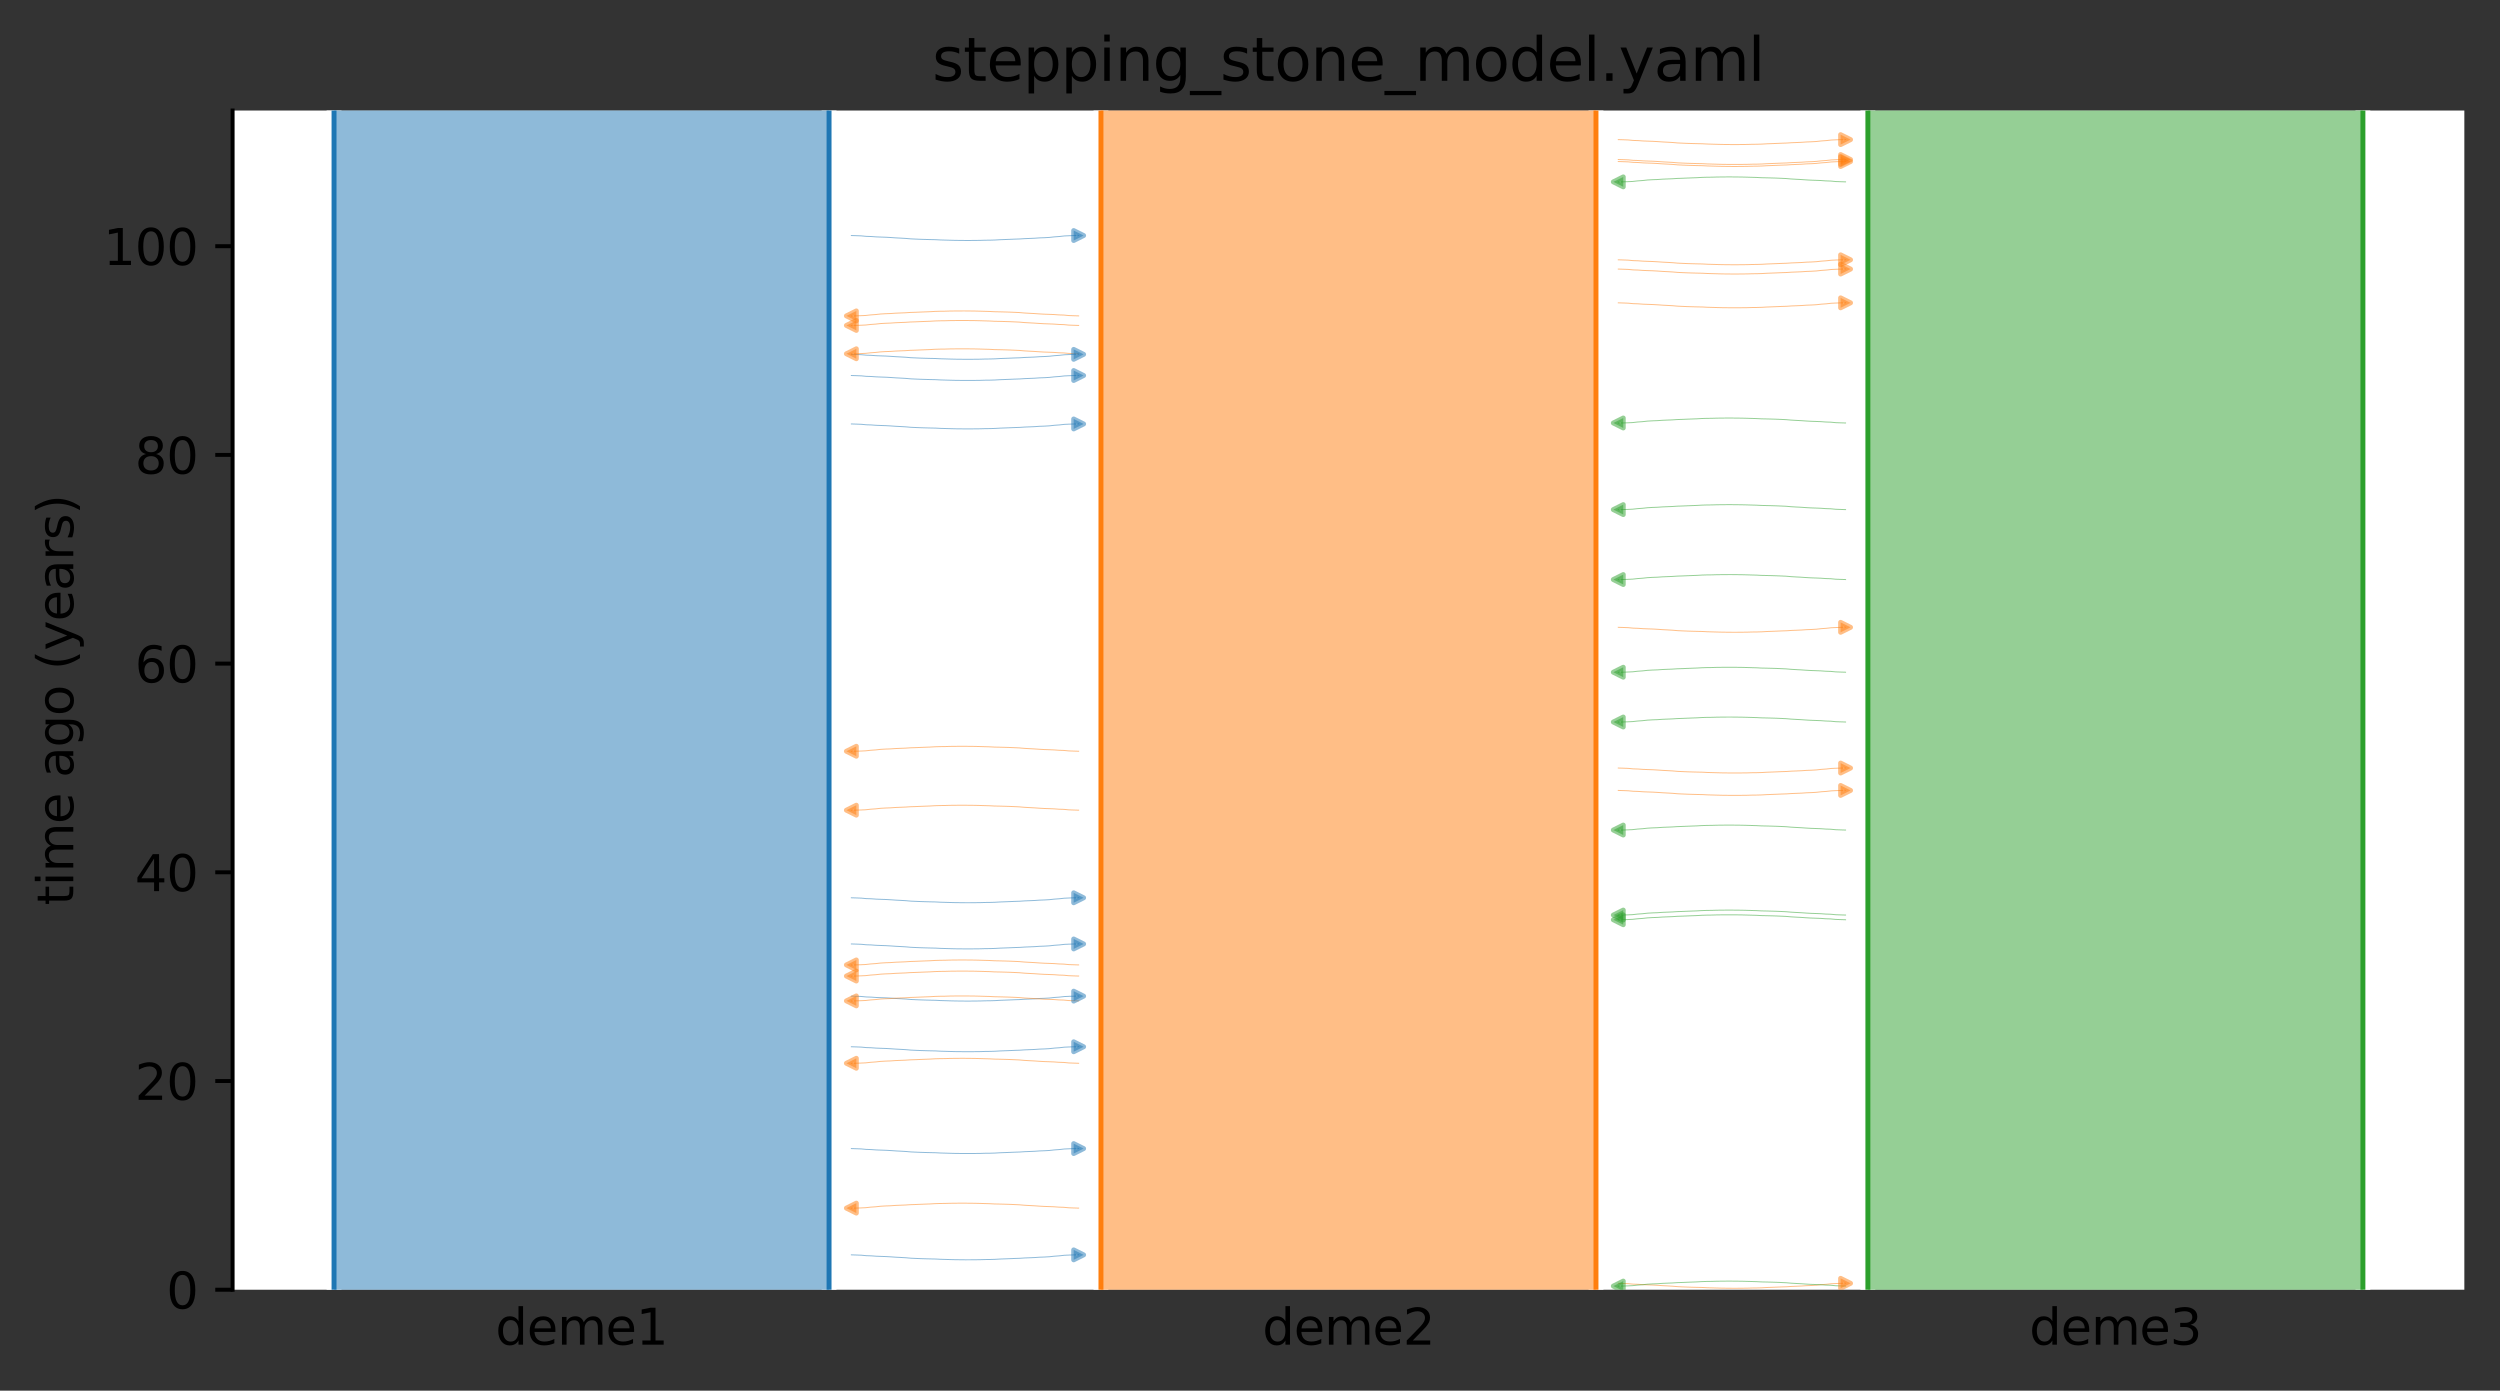 <?xml version="1.0" encoding="utf-8" standalone="no"?>
<!DOCTYPE svg PUBLIC "-//W3C//DTD SVG 1.1//EN"
  "http://www.w3.org/Graphics/SVG/1.1/DTD/svg11.dtd">
<svg xmlns:xlink="http://www.w3.org/1999/xlink" width="504.8pt" height="280.8pt" viewBox="0 0 504.8 280.8" xmlns="http://www.w3.org/2000/svg" version="1.1">
 <rect x="0" y="0" width="504.8" height="280.8" fill="#333333" stroke="none"/>
 <defs>
  <style type="text/css">*{stroke-linejoin: round; stroke-linecap: butt}</style>
 </defs>
 <g id="figure_1">
  <g id="patch_1">
   <path d="M 0 280.8 
L 504.8 280.8 
L 504.8 0 
L 0 0 
L 0 280.8 
z
" style="fill: none"/>
  </g>
  <g id="axes_1">
   <g id="patch_2">
    <path d="M 46.966 260.422 
L 497.6 260.422 
L 497.6 22.318 
L 46.966 22.318 
z
" style="fill: #ffffff"/>
   </g>
   <path d="M 171.908 190.603 
L 172.908 190.634 
L 173.908 190.671 
L 174.908 190.769 
L 175.908 190.801 
L 176.908 190.875 
L 177.908 190.914 
L 178.908 190.949 
L 179.908 191.007 
L 180.908 191.077 
L 181.908 191.129 
L 182.908 191.188 
L 183.908 191.276 
L 184.908 191.323 
L 185.908 191.365 
L 186.908 191.396 
L 187.908 191.422 
L 188.908 191.443 
L 189.908 191.497 
L 190.908 191.525 
L 191.908 191.555 
L 192.908 191.58 
L 193.908 191.591 
L 194.908 191.601 
L 195.908 191.601 
L 196.908 191.592 
L 197.908 191.58 
L 198.908 191.549 
L 199.908 191.538 
L 200.908 191.508 
L 201.908 191.448 
L 202.908 191.411 
L 203.908 191.372 
L 204.908 191.329 
L 205.908 191.296 
L 206.908 191.229 
L 207.908 191.19 
L 208.908 191.147 
L 209.908 191.077 
L 210.908 191.04 
L 211.908 190.982 
L 212.908 190.871 
L 213.908 190.8 
L 214.908 190.687 
L 215.908 190.642 
L 217.8 190.58 
" clip-path="url(#p96375cd475)" style="fill: none; stroke: #1f77b4; stroke-opacity: 0.5; stroke-width: 0.2; stroke-linecap: square"/>
   <path d="M 171.908 47.559 
L 172.908 47.59 
L 173.908 47.627 
L 174.908 47.725 
L 175.908 47.757 
L 176.908 47.831 
L 177.908 47.869 
L 178.908 47.905 
L 179.908 47.962 
L 180.908 48.033 
L 181.908 48.085 
L 182.908 48.144 
L 183.908 48.232 
L 184.908 48.278 
L 185.908 48.321 
L 186.908 48.351 
L 187.908 48.377 
L 188.908 48.398 
L 189.908 48.453 
L 190.908 48.481 
L 191.908 48.51 
L 192.908 48.536 
L 193.908 48.547 
L 194.908 48.557 
L 195.908 48.557 
L 196.908 48.547 
L 197.908 48.536 
L 198.908 48.505 
L 199.908 48.494 
L 200.908 48.463 
L 201.908 48.404 
L 202.908 48.366 
L 203.908 48.327 
L 204.908 48.285 
L 205.908 48.252 
L 206.908 48.185 
L 207.908 48.146 
L 208.908 48.103 
L 209.908 48.032 
L 210.908 47.996 
L 211.908 47.938 
L 212.908 47.827 
L 213.908 47.756 
L 214.908 47.643 
L 215.908 47.597 
L 217.8 47.536 
" clip-path="url(#p96375cd475)" style="fill: none; stroke: #1f77b4; stroke-opacity: 0.5; stroke-width: 0.2; stroke-linecap: square"/>
   <path d="M 171.908 253.381 
L 172.908 253.412 
L 173.908 253.449 
L 174.908 253.547 
L 175.908 253.58 
L 176.908 253.653 
L 177.908 253.692 
L 178.908 253.727 
L 179.908 253.785 
L 180.908 253.855 
L 181.908 253.907 
L 182.908 253.966 
L 183.908 254.055 
L 184.908 254.101 
L 185.908 254.143 
L 186.908 254.174 
L 187.908 254.2 
L 188.908 254.221 
L 189.908 254.275 
L 190.908 254.303 
L 191.908 254.333 
L 192.908 254.358 
L 193.908 254.369 
L 194.908 254.38 
L 195.908 254.379 
L 196.908 254.37 
L 197.908 254.358 
L 198.908 254.327 
L 199.908 254.316 
L 200.908 254.286 
L 201.908 254.226 
L 202.908 254.189 
L 203.908 254.15 
L 204.908 254.107 
L 205.908 254.075 
L 206.908 254.007 
L 207.908 253.968 
L 208.908 253.925 
L 209.908 253.855 
L 210.908 253.818 
L 211.908 253.76 
L 212.908 253.649 
L 213.908 253.578 
L 214.908 253.465 
L 215.908 253.42 
L 217.8 253.358 
" clip-path="url(#p96375cd475)" style="fill: none; stroke: #1f77b4; stroke-opacity: 0.5; stroke-width: 0.2; stroke-linecap: square"/>
   <path d="M 171.908 71.551 
L 172.908 71.582 
L 173.908 71.619 
L 174.908 71.717 
L 175.908 71.75 
L 176.908 71.823 
L 177.908 71.862 
L 178.908 71.897 
L 179.908 71.955 
L 180.908 72.025 
L 181.908 72.077 
L 182.908 72.136 
L 183.908 72.225 
L 184.908 72.271 
L 185.908 72.313 
L 186.908 72.344 
L 187.908 72.37 
L 188.908 72.391 
L 189.908 72.445 
L 190.908 72.473 
L 191.908 72.503 
L 192.908 72.528 
L 193.908 72.539 
L 194.908 72.55 
L 195.908 72.549 
L 196.908 72.54 
L 197.908 72.528 
L 198.908 72.497 
L 199.908 72.486 
L 200.908 72.456 
L 201.908 72.396 
L 202.908 72.359 
L 203.908 72.32 
L 204.908 72.277 
L 205.908 72.245 
L 206.908 72.177 
L 207.908 72.138 
L 208.908 72.095 
L 209.908 72.025 
L 210.908 71.988 
L 211.908 71.93 
L 212.908 71.819 
L 213.908 71.748 
L 214.908 71.635 
L 215.908 71.59 
L 217.8 71.528 
" clip-path="url(#p96375cd475)" style="fill: none; stroke: #1f77b4; stroke-opacity: 0.5; stroke-width: 0.2; stroke-linecap: square"/>
   <path d="M 171.908 181.281 
L 172.908 181.312 
L 173.908 181.349 
L 174.908 181.447 
L 175.908 181.48 
L 176.908 181.553 
L 177.908 181.592 
L 178.908 181.627 
L 179.908 181.685 
L 180.908 181.755 
L 181.908 181.807 
L 182.908 181.866 
L 183.908 181.955 
L 184.908 182.001 
L 185.908 182.043 
L 186.908 182.074 
L 187.908 182.1 
L 188.908 182.121 
L 189.908 182.175 
L 190.908 182.203 
L 191.908 182.233 
L 192.908 182.258 
L 193.908 182.269 
L 194.908 182.28 
L 195.908 182.279 
L 196.908 182.27 
L 197.908 182.258 
L 198.908 182.227 
L 199.908 182.216 
L 200.908 182.186 
L 201.908 182.126 
L 202.908 182.089 
L 203.908 182.05 
L 204.908 182.007 
L 205.908 181.975 
L 206.908 181.907 
L 207.908 181.868 
L 208.908 181.825 
L 209.908 181.755 
L 210.908 181.718 
L 211.908 181.66 
L 212.908 181.549 
L 213.908 181.478 
L 214.908 181.365 
L 215.908 181.32 
L 217.8 181.258 
" clip-path="url(#p96375cd475)" style="fill: none; stroke: #1f77b4; stroke-opacity: 0.5; stroke-width: 0.2; stroke-linecap: square"/>
   <path d="M 171.908 75.823 
L 172.908 75.855 
L 173.908 75.892 
L 174.908 75.989 
L 175.908 76.022 
L 176.908 76.095 
L 177.908 76.134 
L 178.908 76.169 
L 179.908 76.227 
L 180.908 76.297 
L 181.908 76.349 
L 182.908 76.408 
L 183.908 76.497 
L 184.908 76.543 
L 185.908 76.585 
L 186.908 76.616 
L 187.908 76.642 
L 188.908 76.663 
L 189.908 76.717 
L 190.908 76.745 
L 191.908 76.775 
L 192.908 76.8 
L 193.908 76.812 
L 194.908 76.822 
L 195.908 76.822 
L 196.908 76.812 
L 197.908 76.8 
L 198.908 76.769 
L 199.908 76.758 
L 200.908 76.728 
L 201.908 76.668 
L 202.908 76.631 
L 203.908 76.592 
L 204.908 76.55 
L 205.908 76.517 
L 206.908 76.449 
L 207.908 76.41 
L 208.908 76.368 
L 209.908 76.297 
L 210.908 76.261 
L 211.908 76.202 
L 212.908 76.091 
L 213.908 76.021 
L 214.908 75.908 
L 215.908 75.862 
L 217.8 75.801 
" clip-path="url(#p96375cd475)" style="fill: none; stroke: #1f77b4; stroke-opacity: 0.5; stroke-width: 0.2; stroke-linecap: square"/>
   <path d="M 171.908 231.921 
L 172.908 231.953 
L 173.908 231.99 
L 174.908 232.087 
L 175.908 232.12 
L 176.908 232.193 
L 177.908 232.232 
L 178.908 232.267 
L 179.908 232.325 
L 180.908 232.395 
L 181.908 232.447 
L 182.908 232.507 
L 183.908 232.595 
L 184.908 232.641 
L 185.908 232.683 
L 186.908 232.714 
L 187.908 232.74 
L 188.908 232.761 
L 189.908 232.815 
L 190.908 232.843 
L 191.908 232.873 
L 192.908 232.899 
L 193.908 232.91 
L 194.908 232.92 
L 195.908 232.92 
L 196.908 232.91 
L 197.908 232.898 
L 198.908 232.867 
L 199.908 232.856 
L 200.908 232.826 
L 201.908 232.766 
L 202.908 232.729 
L 203.908 232.69 
L 204.908 232.648 
L 205.908 232.615 
L 206.908 232.547 
L 207.908 232.508 
L 208.908 232.466 
L 209.908 232.395 
L 210.908 232.359 
L 211.908 232.3 
L 212.908 232.189 
L 213.908 232.119 
L 214.908 232.006 
L 215.908 231.96 
L 217.8 231.899 
" clip-path="url(#p96375cd475)" style="fill: none; stroke: #1f77b4; stroke-opacity: 0.5; stroke-width: 0.2; stroke-linecap: square"/>
   <path d="M 171.908 201.139 
L 172.908 201.17 
L 173.908 201.207 
L 174.908 201.305 
L 175.908 201.338 
L 176.908 201.411 
L 177.908 201.45 
L 178.908 201.485 
L 179.908 201.543 
L 180.908 201.613 
L 181.908 201.665 
L 182.908 201.724 
L 183.908 201.813 
L 184.908 201.859 
L 185.908 201.901 
L 186.908 201.932 
L 187.908 201.958 
L 188.908 201.979 
L 189.908 202.033 
L 190.908 202.061 
L 191.908 202.091 
L 192.908 202.116 
L 193.908 202.128 
L 194.908 202.138 
L 195.908 202.137 
L 196.908 202.128 
L 197.908 202.116 
L 198.908 202.085 
L 199.908 202.074 
L 200.908 202.044 
L 201.908 201.984 
L 202.908 201.947 
L 203.908 201.908 
L 204.908 201.865 
L 205.908 201.833 
L 206.908 201.765 
L 207.908 201.726 
L 208.908 201.684 
L 209.908 201.613 
L 210.908 201.577 
L 211.908 201.518 
L 212.908 201.407 
L 213.908 201.337 
L 214.908 201.224 
L 215.908 201.178 
L 217.8 201.117 
" clip-path="url(#p96375cd475)" style="fill: none; stroke: #1f77b4; stroke-opacity: 0.5; stroke-width: 0.2; stroke-linecap: square"/>
   <path d="M 171.908 211.362 
L 172.908 211.393 
L 173.908 211.43 
L 174.908 211.528 
L 175.908 211.561 
L 176.908 211.634 
L 177.908 211.673 
L 178.908 211.708 
L 179.908 211.766 
L 180.908 211.836 
L 181.908 211.888 
L 182.908 211.947 
L 183.908 212.036 
L 184.908 212.082 
L 185.908 212.124 
L 186.908 212.155 
L 187.908 212.181 
L 188.908 212.202 
L 189.908 212.256 
L 190.908 212.284 
L 191.908 212.314 
L 192.908 212.339 
L 193.908 212.35 
L 194.908 212.361 
L 195.908 212.36 
L 196.908 212.351 
L 197.908 212.339 
L 198.908 212.308 
L 199.908 212.297 
L 200.908 212.267 
L 201.908 212.207 
L 202.908 212.17 
L 203.908 212.131 
L 204.908 212.088 
L 205.908 212.056 
L 206.908 211.988 
L 207.908 211.949 
L 208.908 211.906 
L 209.908 211.836 
L 210.908 211.799 
L 211.908 211.741 
L 212.908 211.63 
L 213.908 211.559 
L 214.908 211.446 
L 215.908 211.401 
L 217.8 211.339 
" clip-path="url(#p96375cd475)" style="fill: none; stroke: #1f77b4; stroke-opacity: 0.5; stroke-width: 0.2; stroke-linecap: square"/>
   <path d="M 171.908 85.604 
L 172.908 85.636 
L 173.908 85.673 
L 174.908 85.771 
L 175.908 85.803 
L 176.908 85.877 
L 177.908 85.915 
L 178.908 85.951 
L 179.908 86.008 
L 180.908 86.079 
L 181.908 86.131 
L 182.908 86.19 
L 183.908 86.278 
L 184.908 86.324 
L 185.908 86.367 
L 186.908 86.397 
L 187.908 86.423 
L 188.908 86.444 
L 189.908 86.499 
L 190.908 86.527 
L 191.908 86.556 
L 192.908 86.582 
L 193.908 86.593 
L 194.908 86.603 
L 195.908 86.603 
L 196.908 86.593 
L 197.908 86.582 
L 198.908 86.551 
L 199.908 86.54 
L 200.908 86.509 
L 201.908 86.45 
L 202.908 86.412 
L 203.908 86.373 
L 204.908 86.331 
L 205.908 86.298 
L 206.908 86.231 
L 207.908 86.192 
L 208.908 86.149 
L 209.908 86.078 
L 210.908 86.042 
L 211.908 85.984 
L 212.908 85.873 
L 213.908 85.802 
L 214.908 85.689 
L 215.908 85.643 
L 217.8 85.582 
" clip-path="url(#p96375cd475)" style="fill: none; stroke: #1f77b4; stroke-opacity: 0.5; stroke-width: 0.2; stroke-linecap: square"/>
   <path d="M 217.8 197.083 
L 216.8 197.051 
L 215.8 197.014 
L 214.8 196.917 
L 213.8 196.884 
L 212.8 196.81 
L 211.8 196.772 
L 210.8 196.736 
L 209.8 196.679 
L 208.8 196.608 
L 207.8 196.556 
L 206.8 196.497 
L 205.8 196.409 
L 204.8 196.363 
L 203.8 196.321 
L 202.8 196.29 
L 201.8 196.264 
L 200.8 196.243 
L 199.8 196.188 
L 198.8 196.161 
L 197.8 196.131 
L 196.8 196.105 
L 195.8 196.094 
L 194.8 196.084 
L 193.8 196.084 
L 192.8 196.094 
L 191.8 196.105 
L 190.8 196.137 
L 189.8 196.148 
L 188.8 196.178 
L 187.8 196.238 
L 186.8 196.275 
L 185.8 196.314 
L 184.8 196.356 
L 183.8 196.389 
L 182.8 196.456 
L 181.8 196.496 
L 180.8 196.538 
L 179.8 196.609 
L 178.8 196.645 
L 177.8 196.704 
L 176.8 196.815 
L 175.8 196.885 
L 174.8 196.998 
L 173.8 197.044 
L 171.908 197.105 
" clip-path="url(#p96375cd475)" style="fill: none; stroke: #ff7f0e; stroke-opacity: 0.5; stroke-width: 0.2; stroke-linecap: square"/>
   <path d="M 217.8 194.838 
L 216.8 194.806 
L 215.8 194.769 
L 214.8 194.672 
L 213.8 194.639 
L 212.8 194.565 
L 211.8 194.527 
L 210.8 194.491 
L 209.8 194.434 
L 208.8 194.363 
L 207.8 194.311 
L 206.8 194.252 
L 205.8 194.164 
L 204.8 194.118 
L 203.8 194.075 
L 202.8 194.045 
L 201.8 194.019 
L 200.8 193.998 
L 199.8 193.943 
L 198.8 193.916 
L 197.8 193.886 
L 196.8 193.86 
L 195.8 193.849 
L 194.8 193.839 
L 193.8 193.839 
L 192.8 193.849 
L 191.8 193.86 
L 190.8 193.891 
L 189.8 193.903 
L 188.8 193.933 
L 187.8 193.993 
L 186.8 194.03 
L 185.8 194.069 
L 184.8 194.111 
L 183.8 194.144 
L 182.8 194.211 
L 181.8 194.251 
L 180.8 194.293 
L 179.8 194.364 
L 178.8 194.4 
L 177.8 194.459 
L 176.8 194.57 
L 175.8 194.64 
L 174.8 194.753 
L 173.8 194.799 
L 171.908 194.86 
" clip-path="url(#p96375cd475)" style="fill: none; stroke: #ff7f0e; stroke-opacity: 0.5; stroke-width: 0.2; stroke-linecap: square"/>
   <path d="M 217.8 63.783 
L 216.8 63.752 
L 215.8 63.715 
L 214.8 63.617 
L 213.8 63.584 
L 212.8 63.511 
L 211.8 63.472 
L 210.8 63.437 
L 209.8 63.379 
L 208.8 63.309 
L 207.8 63.257 
L 206.8 63.198 
L 205.8 63.109 
L 204.8 63.063 
L 203.8 63.021 
L 202.8 62.99 
L 201.8 62.964 
L 200.8 62.943 
L 199.8 62.889 
L 198.8 62.861 
L 197.8 62.831 
L 196.8 62.806 
L 195.8 62.795 
L 194.8 62.784 
L 193.8 62.785 
L 192.8 62.794 
L 191.8 62.806 
L 190.8 62.837 
L 189.8 62.848 
L 188.8 62.878 
L 187.8 62.938 
L 186.8 62.975 
L 185.8 63.014 
L 184.8 63.057 
L 183.8 63.089 
L 182.8 63.157 
L 181.8 63.196 
L 180.8 63.239 
L 179.8 63.309 
L 178.8 63.346 
L 177.8 63.404 
L 176.8 63.515 
L 175.8 63.586 
L 174.8 63.699 
L 173.8 63.744 
L 171.908 63.806 
" clip-path="url(#p96375cd475)" style="fill: none; stroke: #ff7f0e; stroke-opacity: 0.5; stroke-width: 0.2; stroke-linecap: square"/>
   <path d="M 217.8 214.696 
L 216.8 214.665 
L 215.8 214.628 
L 214.8 214.53 
L 213.8 214.497 
L 212.8 214.424 
L 211.8 214.385 
L 210.8 214.35 
L 209.8 214.292 
L 208.8 214.222 
L 207.8 214.17 
L 206.8 214.111 
L 205.8 214.022 
L 204.8 213.976 
L 203.8 213.934 
L 202.8 213.903 
L 201.8 213.877 
L 200.8 213.856 
L 199.8 213.802 
L 198.8 213.774 
L 197.8 213.744 
L 196.8 213.719 
L 195.8 213.708 
L 194.8 213.697 
L 193.8 213.698 
L 192.8 213.707 
L 191.8 213.719 
L 190.8 213.75 
L 189.8 213.761 
L 188.8 213.791 
L 187.8 213.851 
L 186.8 213.888 
L 185.8 213.927 
L 184.8 213.97 
L 183.8 214.002 
L 182.8 214.07 
L 181.8 214.109 
L 180.8 214.152 
L 179.8 214.222 
L 178.8 214.259 
L 177.8 214.317 
L 176.8 214.428 
L 175.8 214.499 
L 174.8 214.612 
L 173.8 214.657 
L 171.908 214.719 
" clip-path="url(#p96375cd475)" style="fill: none; stroke: #ff7f0e; stroke-opacity: 0.5; stroke-width: 0.2; stroke-linecap: square"/>
   <path d="M 217.8 243.944 
L 216.8 243.912 
L 215.8 243.875 
L 214.8 243.778 
L 213.8 243.745 
L 212.8 243.672 
L 211.8 243.633 
L 210.8 243.598 
L 209.8 243.54 
L 208.8 243.47 
L 207.8 243.418 
L 206.8 243.358 
L 205.8 243.27 
L 204.8 243.224 
L 203.8 243.182 
L 202.8 243.151 
L 201.8 243.125 
L 200.8 243.104 
L 199.8 243.05 
L 198.8 243.022 
L 197.8 242.992 
L 196.8 242.967 
L 195.8 242.955 
L 194.8 242.945 
L 193.8 242.945 
L 192.8 242.955 
L 191.8 242.967 
L 190.8 242.998 
L 189.8 243.009 
L 188.8 243.039 
L 187.8 243.099 
L 186.8 243.136 
L 185.8 243.175 
L 184.8 243.217 
L 183.8 243.25 
L 182.8 243.318 
L 181.8 243.357 
L 180.8 243.399 
L 179.8 243.47 
L 178.8 243.506 
L 177.8 243.565 
L 176.8 243.676 
L 175.8 243.746 
L 174.8 243.859 
L 173.8 243.905 
L 171.908 243.966 
" clip-path="url(#p96375cd475)" style="fill: none; stroke: #ff7f0e; stroke-opacity: 0.5; stroke-width: 0.2; stroke-linecap: square"/>
   <path d="M 217.8 202.1 
L 216.8 202.069 
L 215.8 202.032 
L 214.8 201.934 
L 213.8 201.902 
L 212.8 201.828 
L 211.8 201.789 
L 210.8 201.754 
L 209.8 201.696 
L 208.8 201.626 
L 207.8 201.574 
L 206.8 201.515 
L 205.8 201.427 
L 204.8 201.38 
L 203.8 201.338 
L 202.8 201.308 
L 201.8 201.282 
L 200.8 201.26 
L 199.8 201.206 
L 198.8 201.178 
L 197.8 201.148 
L 196.8 201.123 
L 195.8 201.112 
L 194.8 201.102 
L 193.8 201.102 
L 192.8 201.111 
L 191.8 201.123 
L 190.8 201.154 
L 189.8 201.165 
L 188.8 201.195 
L 187.8 201.255 
L 186.8 201.292 
L 185.8 201.331 
L 184.8 201.374 
L 183.8 201.407 
L 182.8 201.474 
L 181.8 201.513 
L 180.8 201.556 
L 179.8 201.626 
L 178.8 201.663 
L 177.8 201.721 
L 176.8 201.832 
L 175.8 201.903 
L 174.8 202.016 
L 173.8 202.061 
L 171.908 202.123 
" clip-path="url(#p96375cd475)" style="fill: none; stroke: #ff7f0e; stroke-opacity: 0.5; stroke-width: 0.2; stroke-linecap: square"/>
   <path d="M 217.8 71.432 
L 216.8 71.401 
L 215.8 71.364 
L 214.8 71.266 
L 213.8 71.233 
L 212.8 71.16 
L 211.8 71.121 
L 210.8 71.086 
L 209.8 71.028 
L 208.8 70.958 
L 207.8 70.906 
L 206.8 70.847 
L 205.8 70.758 
L 204.8 70.712 
L 203.8 70.67 
L 202.8 70.639 
L 201.8 70.613 
L 200.8 70.592 
L 199.8 70.538 
L 198.8 70.51 
L 197.8 70.48 
L 196.8 70.455 
L 195.8 70.443 
L 194.8 70.433 
L 193.8 70.434 
L 192.8 70.443 
L 191.8 70.455 
L 190.8 70.486 
L 189.8 70.497 
L 188.8 70.527 
L 187.8 70.587 
L 186.8 70.624 
L 185.8 70.663 
L 184.8 70.706 
L 183.8 70.738 
L 182.8 70.806 
L 181.8 70.845 
L 180.8 70.888 
L 179.8 70.958 
L 178.8 70.994 
L 177.8 71.053 
L 176.8 71.164 
L 175.8 71.235 
L 174.8 71.347 
L 173.8 71.393 
L 171.908 71.455 
" clip-path="url(#p96375cd475)" style="fill: none; stroke: #ff7f0e; stroke-opacity: 0.5; stroke-width: 0.2; stroke-linecap: square"/>
   <path d="M 217.8 163.592 
L 216.8 163.561 
L 215.8 163.524 
L 214.8 163.426 
L 213.8 163.394 
L 212.8 163.32 
L 211.8 163.281 
L 210.8 163.246 
L 209.8 163.188 
L 208.8 163.118 
L 207.8 163.066 
L 206.8 163.007 
L 205.8 162.919 
L 204.8 162.872 
L 203.8 162.83 
L 202.8 162.799 
L 201.8 162.773 
L 200.8 162.752 
L 199.8 162.698 
L 198.8 162.67 
L 197.8 162.64 
L 196.8 162.615 
L 195.8 162.604 
L 194.8 162.594 
L 193.8 162.594 
L 192.8 162.603 
L 191.8 162.615 
L 190.8 162.646 
L 189.8 162.657 
L 188.8 162.687 
L 187.8 162.747 
L 186.8 162.784 
L 185.8 162.823 
L 184.8 162.866 
L 183.8 162.899 
L 182.8 162.966 
L 181.8 163.005 
L 180.8 163.048 
L 179.8 163.118 
L 178.8 163.155 
L 177.8 163.213 
L 176.8 163.324 
L 175.8 163.395 
L 174.8 163.508 
L 173.8 163.553 
L 171.908 163.615 
" clip-path="url(#p96375cd475)" style="fill: none; stroke: #ff7f0e; stroke-opacity: 0.5; stroke-width: 0.2; stroke-linecap: square"/>
   <path d="M 217.8 151.692 
L 216.8 151.66 
L 215.8 151.623 
L 214.8 151.526 
L 213.8 151.493 
L 212.8 151.42 
L 211.8 151.381 
L 210.8 151.346 
L 209.8 151.288 
L 208.8 151.218 
L 207.8 151.166 
L 206.8 151.107 
L 205.8 151.018 
L 204.8 150.972 
L 203.8 150.93 
L 202.8 150.899 
L 201.8 150.873 
L 200.8 150.852 
L 199.8 150.798 
L 198.8 150.77 
L 197.8 150.74 
L 196.8 150.715 
L 195.8 150.703 
L 194.8 150.693 
L 193.8 150.693 
L 192.8 150.703 
L 191.8 150.715 
L 190.8 150.746 
L 189.8 150.757 
L 188.8 150.787 
L 187.8 150.847 
L 186.8 150.884 
L 185.8 150.923 
L 184.8 150.965 
L 183.8 150.998 
L 182.8 151.066 
L 181.8 151.105 
L 180.8 151.147 
L 179.8 151.218 
L 178.8 151.254 
L 177.8 151.313 
L 176.8 151.424 
L 175.8 151.494 
L 174.8 151.607 
L 173.8 151.653 
L 171.908 151.714 
" clip-path="url(#p96375cd475)" style="fill: none; stroke: #ff7f0e; stroke-opacity: 0.5; stroke-width: 0.2; stroke-linecap: square"/>
   <path d="M 217.8 65.712 
L 216.8 65.681 
L 215.8 65.644 
L 214.8 65.546 
L 213.8 65.513 
L 212.8 65.44 
L 211.8 65.401 
L 210.8 65.366 
L 209.8 65.308 
L 208.8 65.238 
L 207.8 65.186 
L 206.8 65.127 
L 205.8 65.038 
L 204.8 64.992 
L 203.8 64.95 
L 202.8 64.919 
L 201.8 64.893 
L 200.8 64.872 
L 199.8 64.818 
L 198.8 64.79 
L 197.8 64.76 
L 196.8 64.735 
L 195.8 64.724 
L 194.8 64.713 
L 193.8 64.714 
L 192.8 64.723 
L 191.8 64.735 
L 190.8 64.766 
L 189.8 64.777 
L 188.8 64.807 
L 187.8 64.867 
L 186.8 64.904 
L 185.8 64.943 
L 184.8 64.986 
L 183.8 65.018 
L 182.8 65.086 
L 181.8 65.125 
L 180.8 65.168 
L 179.8 65.238 
L 178.8 65.275 
L 177.8 65.333 
L 176.8 65.444 
L 175.8 65.515 
L 174.8 65.628 
L 173.8 65.673 
L 171.908 65.735 
" clip-path="url(#p96375cd475)" style="fill: none; stroke: #ff7f0e; stroke-opacity: 0.5; stroke-width: 0.2; stroke-linecap: square"/>
   <path d="M 326.766 61.148 
L 327.766 61.18 
L 328.766 61.217 
L 329.766 61.315 
L 330.766 61.347 
L 331.766 61.421 
L 332.766 61.459 
L 333.766 61.495 
L 334.766 61.552 
L 335.766 61.623 
L 336.766 61.675 
L 337.766 61.734 
L 338.766 61.822 
L 339.766 61.868 
L 340.766 61.911 
L 341.766 61.941 
L 342.766 61.967 
L 343.766 61.988 
L 344.766 62.043 
L 345.766 62.071 
L 346.766 62.1 
L 347.766 62.126 
L 348.766 62.137 
L 349.766 62.147 
L 350.766 62.147 
L 351.766 62.137 
L 352.766 62.126 
L 353.766 62.095 
L 354.766 62.084 
L 355.766 62.053 
L 356.766 61.994 
L 357.766 61.956 
L 358.766 61.917 
L 359.766 61.875 
L 360.766 61.842 
L 361.766 61.775 
L 362.766 61.736 
L 363.766 61.693 
L 364.766 61.622 
L 365.766 61.586 
L 366.766 61.528 
L 367.766 61.417 
L 368.766 61.346 
L 369.766 61.233 
L 370.766 61.187 
L 372.658 61.126 
" clip-path="url(#p96375cd475)" style="fill: none; stroke: #ff7f0e; stroke-opacity: 0.5; stroke-width: 0.2; stroke-linecap: square"/>
   <path d="M 326.766 126.669 
L 327.766 126.7 
L 328.766 126.737 
L 329.766 126.835 
L 330.766 126.868 
L 331.766 126.941 
L 332.766 126.98 
L 333.766 127.015 
L 334.766 127.073 
L 335.766 127.143 
L 336.766 127.195 
L 337.766 127.254 
L 338.766 127.343 
L 339.766 127.389 
L 340.766 127.431 
L 341.766 127.462 
L 342.766 127.488 
L 343.766 127.509 
L 344.766 127.563 
L 345.766 127.591 
L 346.766 127.621 
L 347.766 127.646 
L 348.766 127.658 
L 349.766 127.668 
L 350.766 127.667 
L 351.766 127.658 
L 352.766 127.646 
L 353.766 127.615 
L 354.766 127.604 
L 355.766 127.574 
L 356.766 127.514 
L 357.766 127.477 
L 358.766 127.438 
L 359.766 127.395 
L 360.766 127.363 
L 361.766 127.295 
L 362.766 127.256 
L 363.766 127.213 
L 364.766 127.143 
L 365.766 127.106 
L 366.766 127.048 
L 367.766 126.937 
L 368.766 126.866 
L 369.766 126.754 
L 370.766 126.708 
L 372.658 126.646 
" clip-path="url(#p96375cd475)" style="fill: none; stroke: #ff7f0e; stroke-opacity: 0.5; stroke-width: 0.2; stroke-linecap: square"/>
   <path d="M 326.766 32.616 
L 327.766 32.647 
L 328.766 32.684 
L 329.766 32.782 
L 330.766 32.815 
L 331.766 32.888 
L 332.766 32.927 
L 333.766 32.962 
L 334.766 33.02 
L 335.766 33.09 
L 336.766 33.142 
L 337.766 33.201 
L 338.766 33.29 
L 339.766 33.336 
L 340.766 33.378 
L 341.766 33.409 
L 342.766 33.435 
L 343.766 33.456 
L 344.766 33.51 
L 345.766 33.538 
L 346.766 33.568 
L 347.766 33.593 
L 348.766 33.604 
L 349.766 33.615 
L 350.766 33.614 
L 351.766 33.605 
L 352.766 33.593 
L 353.766 33.562 
L 354.766 33.551 
L 355.766 33.521 
L 356.766 33.461 
L 357.766 33.424 
L 358.766 33.385 
L 359.766 33.342 
L 360.766 33.31 
L 361.766 33.242 
L 362.766 33.203 
L 363.766 33.16 
L 364.766 33.09 
L 365.766 33.053 
L 366.766 32.995 
L 367.766 32.884 
L 368.766 32.813 
L 369.766 32.7 
L 370.766 32.655 
L 372.658 32.593 
" clip-path="url(#p96375cd475)" style="fill: none; stroke: #ff7f0e; stroke-opacity: 0.5; stroke-width: 0.2; stroke-linecap: square"/>
   <path d="M 326.766 52.46 
L 327.766 52.492 
L 328.766 52.529 
L 329.766 52.627 
L 330.766 52.659 
L 331.766 52.733 
L 332.766 52.771 
L 333.766 52.807 
L 334.766 52.864 
L 335.766 52.935 
L 336.766 52.987 
L 337.766 53.046 
L 338.766 53.134 
L 339.766 53.18 
L 340.766 53.223 
L 341.766 53.253 
L 342.766 53.279 
L 343.766 53.3 
L 344.766 53.355 
L 345.766 53.383 
L 346.766 53.412 
L 347.766 53.438 
L 348.766 53.449 
L 349.766 53.459 
L 350.766 53.459 
L 351.766 53.449 
L 352.766 53.438 
L 353.766 53.407 
L 354.766 53.395 
L 355.766 53.365 
L 356.766 53.306 
L 357.766 53.268 
L 358.766 53.229 
L 359.766 53.187 
L 360.766 53.154 
L 361.766 53.087 
L 362.766 53.048 
L 363.766 53.005 
L 364.766 52.934 
L 365.766 52.898 
L 366.766 52.839 
L 367.766 52.729 
L 368.766 52.658 
L 369.766 52.545 
L 370.766 52.499 
L 372.658 52.438 
" clip-path="url(#p96375cd475)" style="fill: none; stroke: #ff7f0e; stroke-opacity: 0.5; stroke-width: 0.2; stroke-linecap: square"/>
   <path d="M 326.766 159.604 
L 327.766 159.636 
L 328.766 159.673 
L 329.766 159.77 
L 330.766 159.803 
L 331.766 159.876 
L 332.766 159.915 
L 333.766 159.95 
L 334.766 160.008 
L 335.766 160.078 
L 336.766 160.13 
L 337.766 160.189 
L 338.766 160.278 
L 339.766 160.324 
L 340.766 160.366 
L 341.766 160.397 
L 342.766 160.423 
L 343.766 160.444 
L 344.766 160.498 
L 345.766 160.526 
L 346.766 160.556 
L 347.766 160.581 
L 348.766 160.593 
L 349.766 160.603 
L 350.766 160.603 
L 351.766 160.593 
L 352.766 160.581 
L 353.766 160.55 
L 354.766 160.539 
L 355.766 160.509 
L 356.766 160.449 
L 357.766 160.412 
L 358.766 160.373 
L 359.766 160.331 
L 360.766 160.298 
L 361.766 160.23 
L 362.766 160.191 
L 363.766 160.149 
L 364.766 160.078 
L 365.766 160.042 
L 366.766 159.983 
L 367.766 159.872 
L 368.766 159.802 
L 369.766 159.689 
L 370.766 159.643 
L 372.658 159.582 
" clip-path="url(#p96375cd475)" style="fill: none; stroke: #ff7f0e; stroke-opacity: 0.5; stroke-width: 0.2; stroke-linecap: square"/>
   <path d="M 326.766 259.128 
L 327.766 259.16 
L 328.766 259.197 
L 329.766 259.294 
L 330.766 259.327 
L 331.766 259.401 
L 332.766 259.439 
L 333.766 259.475 
L 334.766 259.532 
L 335.766 259.603 
L 336.766 259.654 
L 337.766 259.714 
L 338.766 259.802 
L 339.766 259.848 
L 340.766 259.89 
L 341.766 259.921 
L 342.766 259.947 
L 343.766 259.968 
L 344.766 260.023 
L 345.766 260.05 
L 346.766 260.08 
L 347.766 260.106 
L 348.766 260.117 
L 349.766 260.127 
L 350.766 260.127 
L 351.766 260.117 
L 352.766 260.106 
L 353.766 260.074 
L 354.766 260.063 
L 355.766 260.033 
L 356.766 259.973 
L 357.766 259.936 
L 358.766 259.897 
L 359.766 259.855 
L 360.766 259.822 
L 361.766 259.755 
L 362.766 259.715 
L 363.766 259.673 
L 364.766 259.602 
L 365.766 259.566 
L 366.766 259.507 
L 367.766 259.396 
L 368.766 259.326 
L 369.766 259.213 
L 370.766 259.167 
L 372.658 259.106 
" clip-path="url(#p96375cd475)" style="fill: none; stroke: #ff7f0e; stroke-opacity: 0.5; stroke-width: 0.2; stroke-linecap: square"/>
   <path d="M 326.766 54.331 
L 327.766 54.363 
L 328.766 54.4 
L 329.766 54.497 
L 330.766 54.53 
L 331.766 54.603 
L 332.766 54.642 
L 333.766 54.677 
L 334.766 54.735 
L 335.766 54.806 
L 336.766 54.857 
L 337.766 54.917 
L 338.766 55.005 
L 339.766 55.051 
L 340.766 55.093 
L 341.766 55.124 
L 342.766 55.15 
L 343.766 55.171 
L 344.766 55.225 
L 345.766 55.253 
L 346.766 55.283 
L 347.766 55.309 
L 348.766 55.32 
L 349.766 55.33 
L 350.766 55.33 
L 351.766 55.32 
L 352.766 55.308 
L 353.766 55.277 
L 354.766 55.266 
L 355.766 55.236 
L 356.766 55.176 
L 357.766 55.139 
L 358.766 55.1 
L 359.766 55.058 
L 360.766 55.025 
L 361.766 54.957 
L 362.766 54.918 
L 363.766 54.876 
L 364.766 54.805 
L 365.766 54.769 
L 366.766 54.71 
L 367.766 54.599 
L 368.766 54.529 
L 369.766 54.416 
L 370.766 54.37 
L 372.658 54.309 
" clip-path="url(#p96375cd475)" style="fill: none; stroke: #ff7f0e; stroke-opacity: 0.5; stroke-width: 0.2; stroke-linecap: square"/>
   <path d="M 326.766 155.083 
L 327.766 155.114 
L 328.766 155.151 
L 329.766 155.249 
L 330.766 155.281 
L 331.766 155.355 
L 332.766 155.393 
L 333.766 155.429 
L 334.766 155.486 
L 335.766 155.557 
L 336.766 155.609 
L 337.766 155.668 
L 338.766 155.756 
L 339.766 155.802 
L 340.766 155.845 
L 341.766 155.875 
L 342.766 155.901 
L 343.766 155.923 
L 344.766 155.977 
L 345.766 156.005 
L 346.766 156.034 
L 347.766 156.06 
L 348.766 156.071 
L 349.766 156.081 
L 350.766 156.081 
L 351.766 156.071 
L 352.766 156.06 
L 353.766 156.029 
L 354.766 156.018 
L 355.766 155.988 
L 356.766 155.928 
L 357.766 155.891 
L 358.766 155.851 
L 359.766 155.809 
L 360.766 155.776 
L 361.766 155.709 
L 362.766 155.67 
L 363.766 155.627 
L 364.766 155.556 
L 365.766 155.52 
L 366.766 155.462 
L 367.766 155.351 
L 368.766 155.28 
L 369.766 155.167 
L 370.766 155.121 
L 372.658 155.06 
" clip-path="url(#p96375cd475)" style="fill: none; stroke: #ff7f0e; stroke-opacity: 0.5; stroke-width: 0.2; stroke-linecap: square"/>
   <path d="M 326.766 28.191 
L 327.766 28.222 
L 328.766 28.259 
L 329.766 28.357 
L 330.766 28.389 
L 331.766 28.463 
L 332.766 28.501 
L 333.766 28.537 
L 334.766 28.595 
L 335.766 28.665 
L 336.766 28.717 
L 337.766 28.776 
L 338.766 28.864 
L 339.766 28.91 
L 340.766 28.953 
L 341.766 28.983 
L 342.766 29.009 
L 343.766 29.031 
L 344.766 29.085 
L 345.766 29.113 
L 346.766 29.143 
L 347.766 29.168 
L 348.766 29.179 
L 349.766 29.189 
L 350.766 29.189 
L 351.766 29.18 
L 352.766 29.168 
L 353.766 29.137 
L 354.766 29.126 
L 355.766 29.096 
L 356.766 29.036 
L 357.766 28.999 
L 358.766 28.96 
L 359.766 28.917 
L 360.766 28.884 
L 361.766 28.817 
L 362.766 28.778 
L 363.766 28.735 
L 364.766 28.665 
L 365.766 28.628 
L 366.766 28.57 
L 367.766 28.459 
L 368.766 28.388 
L 369.766 28.275 
L 370.766 28.229 
L 372.658 28.168 
" clip-path="url(#p96375cd475)" style="fill: none; stroke: #ff7f0e; stroke-opacity: 0.5; stroke-width: 0.2; stroke-linecap: square"/>
   <path d="M 326.766 32.209 
L 327.766 32.24 
L 328.766 32.277 
L 329.766 32.375 
L 330.766 32.408 
L 331.766 32.481 
L 332.766 32.52 
L 333.766 32.555 
L 334.766 32.613 
L 335.766 32.683 
L 336.766 32.735 
L 337.766 32.794 
L 338.766 32.883 
L 339.766 32.929 
L 340.766 32.971 
L 341.766 33.002 
L 342.766 33.028 
L 343.766 33.049 
L 344.766 33.103 
L 345.766 33.131 
L 346.766 33.161 
L 347.766 33.186 
L 348.766 33.198 
L 349.766 33.208 
L 350.766 33.207 
L 351.766 33.198 
L 352.766 33.186 
L 353.766 33.155 
L 354.766 33.144 
L 355.766 33.114 
L 356.766 33.054 
L 357.766 33.017 
L 358.766 32.978 
L 359.766 32.935 
L 360.766 32.903 
L 361.766 32.835 
L 362.766 32.796 
L 363.766 32.753 
L 364.766 32.683 
L 365.766 32.646 
L 366.766 32.588 
L 367.766 32.477 
L 368.766 32.406 
L 369.766 32.294 
L 370.766 32.248 
L 372.658 32.186 
" clip-path="url(#p96375cd475)" style="fill: none; stroke: #ff7f0e; stroke-opacity: 0.5; stroke-width: 0.2; stroke-linecap: square"/>
   <path d="M 372.658 167.604 
L 371.658 167.572 
L 370.658 167.535 
L 369.658 167.438 
L 368.658 167.405 
L 367.658 167.332 
L 366.658 167.293 
L 365.658 167.258 
L 364.658 167.2 
L 363.658 167.13 
L 362.658 167.078 
L 361.658 167.019 
L 360.658 166.93 
L 359.658 166.884 
L 358.658 166.842 
L 357.658 166.811 
L 356.658 166.785 
L 355.658 166.764 
L 354.658 166.71 
L 353.658 166.682 
L 352.658 166.652 
L 351.658 166.627 
L 350.658 166.615 
L 349.658 166.605 
L 348.658 166.605 
L 347.658 166.615 
L 346.658 166.627 
L 345.658 166.658 
L 344.658 166.669 
L 343.658 166.699 
L 342.658 166.759 
L 341.658 166.796 
L 340.658 166.835 
L 339.658 166.877 
L 338.658 166.91 
L 337.658 166.978 
L 336.658 167.017 
L 335.658 167.059 
L 334.658 167.13 
L 333.658 167.166 
L 332.658 167.225 
L 331.658 167.336 
L 330.658 167.406 
L 329.658 167.519 
L 328.658 167.565 
L 326.766 167.626 
" clip-path="url(#p96375cd475)" style="fill: none; stroke: #2ca02c; stroke-opacity: 0.5; stroke-width: 0.2; stroke-linecap: square"/>
   <path d="M 372.658 135.734 
L 371.658 135.703 
L 370.658 135.666 
L 369.658 135.568 
L 368.658 135.536 
L 367.658 135.462 
L 366.658 135.424 
L 365.658 135.388 
L 364.658 135.331 
L 363.658 135.26 
L 362.658 135.208 
L 361.658 135.149 
L 360.658 135.061 
L 359.658 135.015 
L 358.658 134.972 
L 357.658 134.942 
L 356.658 134.916 
L 355.658 134.895 
L 354.658 134.84 
L 353.658 134.812 
L 352.658 134.783 
L 351.658 134.757 
L 350.658 134.746 
L 349.658 134.736 
L 348.658 134.736 
L 347.658 134.746 
L 346.658 134.757 
L 345.658 134.788 
L 344.658 134.799 
L 343.658 134.83 
L 342.658 134.889 
L 341.658 134.926 
L 340.658 134.966 
L 339.658 135.008 
L 338.658 135.041 
L 337.658 135.108 
L 336.658 135.147 
L 335.658 135.19 
L 334.658 135.261 
L 333.658 135.297 
L 332.658 135.355 
L 331.658 135.466 
L 330.658 135.537 
L 329.658 135.65 
L 328.658 135.696 
L 326.766 135.757 
" clip-path="url(#p96375cd475)" style="fill: none; stroke: #2ca02c; stroke-opacity: 0.5; stroke-width: 0.2; stroke-linecap: square"/>
   <path d="M 372.658 145.788 
L 371.658 145.757 
L 370.658 145.72 
L 369.658 145.622 
L 368.658 145.589 
L 367.658 145.516 
L 366.658 145.477 
L 365.658 145.442 
L 364.658 145.384 
L 363.658 145.314 
L 362.658 145.262 
L 361.658 145.203 
L 360.658 145.114 
L 359.658 145.068 
L 358.658 145.026 
L 357.658 144.995 
L 356.658 144.969 
L 355.658 144.948 
L 354.658 144.894 
L 353.658 144.866 
L 352.658 144.836 
L 351.658 144.811 
L 350.658 144.8 
L 349.658 144.789 
L 348.658 144.79 
L 347.658 144.799 
L 346.658 144.811 
L 345.658 144.842 
L 344.658 144.853 
L 343.658 144.883 
L 342.658 144.943 
L 341.658 144.98 
L 340.658 145.019 
L 339.658 145.062 
L 338.658 145.094 
L 337.658 145.162 
L 336.658 145.201 
L 335.658 145.244 
L 334.658 145.314 
L 333.658 145.351 
L 332.658 145.409 
L 331.658 145.52 
L 330.658 145.591 
L 329.658 145.703 
L 328.658 145.749 
L 326.766 145.811 
" clip-path="url(#p96375cd475)" style="fill: none; stroke: #2ca02c; stroke-opacity: 0.5; stroke-width: 0.2; stroke-linecap: square"/>
   <path d="M 372.658 85.41 
L 371.658 85.379 
L 370.658 85.342 
L 369.658 85.244 
L 368.658 85.212 
L 367.658 85.138 
L 366.658 85.099 
L 365.658 85.064 
L 364.658 85.006 
L 363.658 84.936 
L 362.658 84.884 
L 361.658 84.825 
L 360.658 84.736 
L 359.658 84.69 
L 358.658 84.648 
L 357.658 84.617 
L 356.658 84.591 
L 355.658 84.57 
L 354.658 84.516 
L 353.658 84.488 
L 352.658 84.458 
L 351.658 84.433 
L 350.658 84.422 
L 349.658 84.412 
L 348.658 84.412 
L 347.658 84.421 
L 346.658 84.433 
L 345.658 84.464 
L 344.658 84.475 
L 343.658 84.505 
L 342.658 84.565 
L 341.658 84.602 
L 340.658 84.641 
L 339.658 84.684 
L 338.658 84.716 
L 337.658 84.784 
L 336.658 84.823 
L 335.658 84.866 
L 334.658 84.936 
L 333.658 84.973 
L 332.658 85.031 
L 331.658 85.142 
L 330.658 85.213 
L 329.658 85.326 
L 328.658 85.371 
L 326.766 85.433 
" clip-path="url(#p96375cd475)" style="fill: none; stroke: #2ca02c; stroke-opacity: 0.5; stroke-width: 0.2; stroke-linecap: square"/>
   <path d="M 372.658 185.716 
L 371.658 185.684 
L 370.658 185.647 
L 369.658 185.55 
L 368.658 185.517 
L 367.658 185.443 
L 366.658 185.405 
L 365.658 185.369 
L 364.658 185.312 
L 363.658 185.241 
L 362.658 185.189 
L 361.658 185.13 
L 360.658 185.042 
L 359.658 184.996 
L 358.658 184.953 
L 357.658 184.923 
L 356.658 184.897 
L 355.658 184.876 
L 354.658 184.821 
L 353.658 184.793 
L 352.658 184.764 
L 351.658 184.738 
L 350.658 184.727 
L 349.658 184.717 
L 348.658 184.717 
L 347.658 184.727 
L 346.658 184.738 
L 345.658 184.769 
L 344.658 184.781 
L 343.658 184.811 
L 342.658 184.87 
L 341.658 184.908 
L 340.658 184.947 
L 339.658 184.989 
L 338.658 185.022 
L 337.658 185.089 
L 336.658 185.129 
L 335.658 185.171 
L 334.658 185.242 
L 333.658 185.278 
L 332.658 185.337 
L 331.658 185.448 
L 330.658 185.518 
L 329.658 185.631 
L 328.658 185.677 
L 326.766 185.738 
" clip-path="url(#p96375cd475)" style="fill: none; stroke: #2ca02c; stroke-opacity: 0.5; stroke-width: 0.2; stroke-linecap: square"/>
   <path d="M 372.658 117.022 
L 371.658 116.991 
L 370.658 116.954 
L 369.658 116.856 
L 368.658 116.823 
L 367.658 116.75 
L 366.658 116.711 
L 365.658 116.676 
L 364.658 116.618 
L 363.658 116.548 
L 362.658 116.496 
L 361.658 116.437 
L 360.658 116.348 
L 359.658 116.302 
L 358.658 116.26 
L 357.658 116.229 
L 356.658 116.203 
L 355.658 116.182 
L 354.658 116.128 
L 353.658 116.1 
L 352.658 116.07 
L 351.658 116.045 
L 350.658 116.034 
L 349.658 116.023 
L 348.658 116.024 
L 347.658 116.033 
L 346.658 116.045 
L 345.658 116.076 
L 344.658 116.087 
L 343.658 116.117 
L 342.658 116.177 
L 341.658 116.214 
L 340.658 116.253 
L 339.658 116.296 
L 338.658 116.328 
L 337.658 116.396 
L 336.658 116.435 
L 335.658 116.478 
L 334.658 116.548 
L 333.658 116.585 
L 332.658 116.643 
L 331.658 116.754 
L 330.658 116.825 
L 329.658 116.938 
L 328.658 116.983 
L 326.766 117.045 
" clip-path="url(#p96375cd475)" style="fill: none; stroke: #2ca02c; stroke-opacity: 0.5; stroke-width: 0.2; stroke-linecap: square"/>
   <path d="M 372.658 184.768 
L 371.658 184.737 
L 370.658 184.7 
L 369.658 184.602 
L 368.658 184.57 
L 367.658 184.496 
L 366.658 184.457 
L 365.658 184.422 
L 364.658 184.364 
L 363.658 184.294 
L 362.658 184.242 
L 361.658 184.183 
L 360.658 184.095 
L 359.658 184.048 
L 358.658 184.006 
L 357.658 183.976 
L 356.658 183.949 
L 355.658 183.928 
L 354.658 183.874 
L 353.658 183.846 
L 352.658 183.816 
L 351.658 183.791 
L 350.658 183.78 
L 349.658 183.77 
L 348.658 183.77 
L 347.658 183.779 
L 346.658 183.791 
L 345.658 183.822 
L 344.658 183.833 
L 343.658 183.863 
L 342.658 183.923 
L 341.658 183.96 
L 340.658 183.999 
L 339.658 184.042 
L 338.658 184.075 
L 337.658 184.142 
L 336.658 184.181 
L 335.658 184.224 
L 334.658 184.294 
L 333.658 184.331 
L 332.658 184.389 
L 331.658 184.5 
L 330.658 184.571 
L 329.658 184.684 
L 328.658 184.729 
L 326.766 184.791 
" clip-path="url(#p96375cd475)" style="fill: none; stroke: #2ca02c; stroke-opacity: 0.5; stroke-width: 0.2; stroke-linecap: square"/>
   <path d="M 372.658 259.684 
L 371.658 259.652 
L 370.658 259.615 
L 369.658 259.517 
L 368.658 259.485 
L 367.658 259.411 
L 366.658 259.373 
L 365.658 259.337 
L 364.658 259.28 
L 363.658 259.209 
L 362.658 259.157 
L 361.658 259.098 
L 360.658 259.01 
L 359.658 258.964 
L 358.658 258.921 
L 357.658 258.891 
L 356.658 258.865 
L 355.658 258.844 
L 354.658 258.789 
L 353.658 258.761 
L 352.658 258.732 
L 351.658 258.706 
L 350.658 258.695 
L 349.658 258.685 
L 348.658 258.685 
L 347.658 258.695 
L 346.658 258.706 
L 345.658 258.737 
L 344.658 258.749 
L 343.658 258.779 
L 342.658 258.838 
L 341.658 258.876 
L 340.658 258.915 
L 339.658 258.957 
L 338.658 258.99 
L 337.658 259.057 
L 336.658 259.096 
L 335.658 259.139 
L 334.658 259.21 
L 333.658 259.246 
L 332.658 259.305 
L 331.658 259.415 
L 330.658 259.486 
L 329.658 259.599 
L 328.658 259.645 
L 326.766 259.706 
" clip-path="url(#p96375cd475)" style="fill: none; stroke: #2ca02c; stroke-opacity: 0.5; stroke-width: 0.2; stroke-linecap: square"/>
   <path d="M 372.658 36.723 
L 371.658 36.692 
L 370.658 36.655 
L 369.658 36.557 
L 368.658 36.525 
L 367.658 36.451 
L 366.658 36.412 
L 365.658 36.377 
L 364.658 36.319 
L 363.658 36.249 
L 362.658 36.197 
L 361.658 36.138 
L 360.658 36.05 
L 359.658 36.003 
L 358.658 35.961 
L 357.658 35.931 
L 356.658 35.905 
L 355.658 35.883 
L 354.658 35.829 
L 353.658 35.801 
L 352.658 35.771 
L 351.658 35.746 
L 350.658 35.735 
L 349.658 35.725 
L 348.658 35.725 
L 347.658 35.734 
L 346.658 35.746 
L 345.658 35.777 
L 344.658 35.788 
L 343.658 35.818 
L 342.658 35.878 
L 341.658 35.915 
L 340.658 35.954 
L 339.658 35.997 
L 338.658 36.03 
L 337.658 36.097 
L 336.658 36.136 
L 335.658 36.179 
L 334.658 36.249 
L 333.658 36.286 
L 332.658 36.344 
L 331.658 36.455 
L 330.658 36.526 
L 329.658 36.639 
L 328.658 36.685 
L 326.766 36.746 
" clip-path="url(#p96375cd475)" style="fill: none; stroke: #2ca02c; stroke-opacity: 0.5; stroke-width: 0.2; stroke-linecap: square"/>
   <path d="M 372.658 102.899 
L 371.658 102.868 
L 370.658 102.831 
L 369.658 102.733 
L 368.658 102.7 
L 367.658 102.627 
L 366.658 102.588 
L 365.658 102.553 
L 364.658 102.495 
L 363.658 102.425 
L 362.658 102.373 
L 361.658 102.314 
L 360.658 102.225 
L 359.658 102.179 
L 358.658 102.137 
L 357.658 102.106 
L 356.658 102.08 
L 355.658 102.059 
L 354.658 102.005 
L 353.658 101.977 
L 352.658 101.947 
L 351.658 101.922 
L 350.658 101.911 
L 349.658 101.9 
L 348.658 101.901 
L 347.658 101.91 
L 346.658 101.922 
L 345.658 101.953 
L 344.658 101.964 
L 343.658 101.994 
L 342.658 102.054 
L 341.658 102.091 
L 340.658 102.13 
L 339.658 102.173 
L 338.658 102.205 
L 337.658 102.273 
L 336.658 102.312 
L 335.658 102.355 
L 334.658 102.425 
L 333.658 102.462 
L 332.658 102.52 
L 331.658 102.631 
L 330.658 102.702 
L 329.658 102.815 
L 328.658 102.86 
L 326.766 102.922 
" clip-path="url(#p96375cd475)" style="fill: none; stroke: #2ca02c; stroke-opacity: 0.5; stroke-width: 0.2; stroke-linecap: square"/>
   <g id="patch_3">
    <path d="M 67.449 22.318 
L 67.449 260.422 
M 167.402 22.318 
L 167.402 260.422 
" clip-path="url(#p96375cd475)" style="fill: none; stroke: #ffffff; stroke-width: 3; stroke-linejoin: miter"/>
    <path d="M 67.449 22.318 
L 67.449 260.422 
M 167.402 22.318 
L 167.402 260.422 
" clip-path="url(#p96375cd475)" style="fill: none; stroke: #1f77b4; stroke-linejoin: miter"/>
    <g id="PolyCollection_1">
     <path d="M 167.402 22.318 
L 67.449 22.318 
L 67.449 260.422 
L 167.402 260.422 
L 167.402 260.422 
L 167.402 22.318 
z
" clip-path="url(#p96375cd475)" style="fill: #1f77b4; fill-opacity: 0.5"/>
    </g>
    <g id="patch_4">
     <path d="M 222.306 22.318 
L 222.306 260.422 
M 322.259 22.318 
L 322.259 260.422 
" clip-path="url(#p96375cd475)" style="fill: none; stroke: #ffffff; stroke-width: 3; stroke-linejoin: miter"/>
     <path d="M 222.306 22.318 
L 222.306 260.422 
M 322.259 22.318 
L 322.259 260.422 
" clip-path="url(#p96375cd475)" style="fill: none; stroke: #ff7f0e; stroke-linejoin: miter"/>
     <g id="PolyCollection_2">
      <path d="M 322.259 22.318 
L 222.306 22.318 
L 222.306 260.422 
L 322.259 260.422 
L 322.259 260.422 
L 322.259 22.318 
z
" clip-path="url(#p96375cd475)" style="fill: #ff7f0e; fill-opacity: 0.5"/>
     </g>
     <g id="patch_5">
      <path d="M 377.164 22.318 
L 377.164 260.422 
M 477.117 22.318 
L 477.117 260.422 
" clip-path="url(#p96375cd475)" style="fill: none; stroke: #ffffff; stroke-width: 3; stroke-linejoin: miter"/>
      <path d="M 377.164 22.318 
L 377.164 260.422 
M 477.117 22.318 
L 477.117 260.422 
" clip-path="url(#p96375cd475)" style="fill: none; stroke: #2ca02c; stroke-linejoin: miter"/>
      <g id="PolyCollection_3">
       <path d="M 477.117 22.318 
L 377.164 22.318 
L 377.164 260.422 
L 477.117 260.422 
L 477.117 260.422 
L 477.117 22.318 
z
" clip-path="url(#p96375cd475)" style="fill: #2ca02c; fill-opacity: 0.5"/>
      </g>
      <g id="matplotlib.axis_1">
       <g id="xtick_1">
        <g id="line2d_1"/>
        <g id="text_1">
         <!-- deme1 -->
         <g transform="translate(100.046 271.52)scale(0.1 -0.1)">
          <defs>
           <path id="DejaVuSans-64" d="M 2906 2969 
L 2906 4863 
L 3481 4863 
L 3481 0 
L 2906 0 
L 2906 525 
Q 2725 213 2448 61 
Q 2172 -91 1784 -91 
Q 1150 -91 751 415 
Q 353 922 353 1747 
Q 353 2572 751 3078 
Q 1150 3584 1784 3584 
Q 2172 3584 2448 3432 
Q 2725 3281 2906 2969 
z
M 947 1747 
Q 947 1113 1208 752 
Q 1469 391 1925 391 
Q 2381 391 2643 752 
Q 2906 1113 2906 1747 
Q 2906 2381 2643 2742 
Q 2381 3103 1925 3103 
Q 1469 3103 1208 2742 
Q 947 2381 947 1747 
z
" transform="scale(0.016)"/>
           <path id="DejaVuSans-65" d="M 3597 1894 
L 3597 1613 
L 953 1613 
Q 991 1019 1311 708 
Q 1631 397 2203 397 
Q 2534 397 2845 478 
Q 3156 559 3463 722 
L 3463 178 
Q 3153 47 2828 -22 
Q 2503 -91 2169 -91 
Q 1331 -91 842 396 
Q 353 884 353 1716 
Q 353 2575 817 3079 
Q 1281 3584 2069 3584 
Q 2775 3584 3186 3129 
Q 3597 2675 3597 1894 
z
M 3022 2063 
Q 3016 2534 2758 2815 
Q 2500 3097 2075 3097 
Q 1594 3097 1305 2825 
Q 1016 2553 972 2059 
L 3022 2063 
z
" transform="scale(0.016)"/>
           <path id="DejaVuSans-6d" d="M 3328 2828 
Q 3544 3216 3844 3400 
Q 4144 3584 4550 3584 
Q 5097 3584 5394 3201 
Q 5691 2819 5691 2113 
L 5691 0 
L 5113 0 
L 5113 2094 
Q 5113 2597 4934 2840 
Q 4756 3084 4391 3084 
Q 3944 3084 3684 2787 
Q 3425 2491 3425 1978 
L 3425 0 
L 2847 0 
L 2847 2094 
Q 2847 2600 2669 2842 
Q 2491 3084 2119 3084 
Q 1678 3084 1418 2786 
Q 1159 2488 1159 1978 
L 1159 0 
L 581 0 
L 581 3500 
L 1159 3500 
L 1159 2956 
Q 1356 3278 1631 3431 
Q 1906 3584 2284 3584 
Q 2666 3584 2933 3390 
Q 3200 3197 3328 2828 
z
" transform="scale(0.016)"/>
           <path id="DejaVuSans-31" d="M 794 531 
L 1825 531 
L 1825 4091 
L 703 3866 
L 703 4441 
L 1819 4666 
L 2450 4666 
L 2450 531 
L 3481 531 
L 3481 0 
L 794 0 
L 794 531 
z
" transform="scale(0.016)"/>
          </defs>
          <use xlink:href="#DejaVuSans-64"/>
          <use xlink:href="#DejaVuSans-65" x="63.477"/>
          <use xlink:href="#DejaVuSans-6d" x="125"/>
          <use xlink:href="#DejaVuSans-65" x="222.412"/>
          <use xlink:href="#DejaVuSans-31" x="283.936"/>
         </g>
        </g>
       </g>
       <g id="xtick_2">
        <g id="line2d_2"/>
        <g id="text_2">
         <!-- deme2 -->
         <g transform="translate(254.904 271.52)scale(0.1 -0.1)">
          <defs>
           <path id="DejaVuSans-32" d="M 1228 531 
L 3431 531 
L 3431 0 
L 469 0 
L 469 531 
Q 828 903 1448 1529 
Q 2069 2156 2228 2338 
Q 2531 2678 2651 2914 
Q 2772 3150 2772 3378 
Q 2772 3750 2511 3984 
Q 2250 4219 1831 4219 
Q 1534 4219 1204 4116 
Q 875 4013 500 3803 
L 500 4441 
Q 881 4594 1212 4672 
Q 1544 4750 1819 4750 
Q 2544 4750 2975 4387 
Q 3406 4025 3406 3419 
Q 3406 3131 3298 2873 
Q 3191 2616 2906 2266 
Q 2828 2175 2409 1742 
Q 1991 1309 1228 531 
z
" transform="scale(0.016)"/>
          </defs>
          <use xlink:href="#DejaVuSans-64"/>
          <use xlink:href="#DejaVuSans-65" x="63.477"/>
          <use xlink:href="#DejaVuSans-6d" x="125"/>
          <use xlink:href="#DejaVuSans-65" x="222.412"/>
          <use xlink:href="#DejaVuSans-32" x="283.936"/>
         </g>
        </g>
       </g>
       <g id="xtick_3">
        <g id="line2d_3"/>
        <g id="text_3">
         <!-- deme3 -->
         <g transform="translate(409.761 271.52)scale(0.1 -0.1)">
          <defs>
           <path id="DejaVuSans-33" d="M 2597 2516 
Q 3050 2419 3304 2112 
Q 3559 1806 3559 1356 
Q 3559 666 3084 287 
Q 2609 -91 1734 -91 
Q 1441 -91 1130 -33 
Q 819 25 488 141 
L 488 750 
Q 750 597 1062 519 
Q 1375 441 1716 441 
Q 2309 441 2620 675 
Q 2931 909 2931 1356 
Q 2931 1769 2642 2001 
Q 2353 2234 1838 2234 
L 1294 2234 
L 1294 2753 
L 1863 2753 
Q 2328 2753 2575 2939 
Q 2822 3125 2822 3475 
Q 2822 3834 2567 4026 
Q 2313 4219 1838 4219 
Q 1578 4219 1281 4162 
Q 984 4106 628 3988 
L 628 4550 
Q 988 4650 1302 4700 
Q 1616 4750 1894 4750 
Q 2613 4750 3031 4423 
Q 3450 4097 3450 3541 
Q 3450 3153 3228 2886 
Q 3006 2619 2597 2516 
z
" transform="scale(0.016)"/>
          </defs>
          <use xlink:href="#DejaVuSans-64"/>
          <use xlink:href="#DejaVuSans-65" x="63.477"/>
          <use xlink:href="#DejaVuSans-6d" x="125"/>
          <use xlink:href="#DejaVuSans-65" x="222.412"/>
          <use xlink:href="#DejaVuSans-33" x="283.936"/>
         </g>
        </g>
       </g>
      </g>
      <g id="matplotlib.axis_2">
       <g id="ytick_1">
        <g id="line2d_4">
         <defs>
          <path id="mc0c681bce1" d="M 0 0 
L -3.5 0 
" style="stroke: #000000; stroke-width: 0.8"/>
         </defs>
         <g>
          <use xlink:href="#mc0c681bce1" x="46.966" y="260.422" style="stroke: #000000; stroke-width: 0.8"/>
         </g>
        </g>
        <g id="text_4">
         <!-- 0 -->
         <g transform="translate(33.603 264.221)scale(0.1 -0.1)">
          <defs>
           <path id="DejaVuSans-30" d="M 2034 4250 
Q 1547 4250 1301 3770 
Q 1056 3291 1056 2328 
Q 1056 1369 1301 889 
Q 1547 409 2034 409 
Q 2525 409 2770 889 
Q 3016 1369 3016 2328 
Q 3016 3291 2770 3770 
Q 2525 4250 2034 4250 
z
M 2034 4750 
Q 2819 4750 3233 4129 
Q 3647 3509 3647 2328 
Q 3647 1150 3233 529 
Q 2819 -91 2034 -91 
Q 1250 -91 836 529 
Q 422 1150 422 2328 
Q 422 3509 836 4129 
Q 1250 4750 2034 4750 
z
" transform="scale(0.016)"/>
          </defs>
          <use xlink:href="#DejaVuSans-30"/>
         </g>
        </g>
       </g>
       <g id="ytick_2">
        <g id="line2d_5">
         <g>
          <use xlink:href="#mc0c681bce1" x="46.966" y="218.28" style="stroke: #000000; stroke-width: 0.8"/>
         </g>
        </g>
        <g id="text_5">
         <!-- 20 -->
         <g transform="translate(27.241 222.079)scale(0.1 -0.1)">
          <use xlink:href="#DejaVuSans-32"/>
          <use xlink:href="#DejaVuSans-30" x="63.623"/>
         </g>
        </g>
       </g>
       <g id="ytick_3">
        <g id="line2d_6">
         <g>
          <use xlink:href="#mc0c681bce1" x="46.966" y="176.137" style="stroke: #000000; stroke-width: 0.8"/>
         </g>
        </g>
        <g id="text_6">
         <!-- 40 -->
         <g transform="translate(27.241 179.937)scale(0.1 -0.1)">
          <defs>
           <path id="DejaVuSans-34" d="M 2419 4116 
L 825 1625 
L 2419 1625 
L 2419 4116 
z
M 2253 4666 
L 3047 4666 
L 3047 1625 
L 3713 1625 
L 3713 1100 
L 3047 1100 
L 3047 0 
L 2419 0 
L 2419 1100 
L 313 1100 
L 313 1709 
L 2253 4666 
z
" transform="scale(0.016)"/>
          </defs>
          <use xlink:href="#DejaVuSans-34"/>
          <use xlink:href="#DejaVuSans-30" x="63.623"/>
         </g>
        </g>
       </g>
       <g id="ytick_4">
        <g id="line2d_7">
         <g>
          <use xlink:href="#mc0c681bce1" x="46.966" y="133.995" style="stroke: #000000; stroke-width: 0.8"/>
         </g>
        </g>
        <g id="text_7">
         <!-- 60 -->
         <g transform="translate(27.241 137.794)scale(0.1 -0.1)">
          <defs>
           <path id="DejaVuSans-36" d="M 2113 2584 
Q 1688 2584 1439 2293 
Q 1191 2003 1191 1497 
Q 1191 994 1439 701 
Q 1688 409 2113 409 
Q 2538 409 2786 701 
Q 3034 994 3034 1497 
Q 3034 2003 2786 2293 
Q 2538 2584 2113 2584 
z
M 3366 4563 
L 3366 3988 
Q 3128 4100 2886 4159 
Q 2644 4219 2406 4219 
Q 1781 4219 1451 3797 
Q 1122 3375 1075 2522 
Q 1259 2794 1537 2939 
Q 1816 3084 2150 3084 
Q 2853 3084 3261 2657 
Q 3669 2231 3669 1497 
Q 3669 778 3244 343 
Q 2819 -91 2113 -91 
Q 1303 -91 875 529 
Q 447 1150 447 2328 
Q 447 3434 972 4092 
Q 1497 4750 2381 4750 
Q 2619 4750 2861 4703 
Q 3103 4656 3366 4563 
z
" transform="scale(0.016)"/>
          </defs>
          <use xlink:href="#DejaVuSans-36"/>
          <use xlink:href="#DejaVuSans-30" x="63.623"/>
         </g>
        </g>
       </g>
       <g id="ytick_5">
        <g id="line2d_8">
         <g>
          <use xlink:href="#mc0c681bce1" x="46.966" y="91.853" style="stroke: #000000; stroke-width: 0.8"/>
         </g>
        </g>
        <g id="text_8">
         <!-- 80 -->
         <g transform="translate(27.241 95.652)scale(0.1 -0.1)">
          <defs>
           <path id="DejaVuSans-38" d="M 2034 2216 
Q 1584 2216 1326 1975 
Q 1069 1734 1069 1313 
Q 1069 891 1326 650 
Q 1584 409 2034 409 
Q 2484 409 2743 651 
Q 3003 894 3003 1313 
Q 3003 1734 2745 1975 
Q 2488 2216 2034 2216 
z
M 1403 2484 
Q 997 2584 770 2862 
Q 544 3141 544 3541 
Q 544 4100 942 4425 
Q 1341 4750 2034 4750 
Q 2731 4750 3128 4425 
Q 3525 4100 3525 3541 
Q 3525 3141 3298 2862 
Q 3072 2584 2669 2484 
Q 3125 2378 3379 2068 
Q 3634 1759 3634 1313 
Q 3634 634 3220 271 
Q 2806 -91 2034 -91 
Q 1263 -91 848 271 
Q 434 634 434 1313 
Q 434 1759 690 2068 
Q 947 2378 1403 2484 
z
M 1172 3481 
Q 1172 3119 1398 2916 
Q 1625 2713 2034 2713 
Q 2441 2713 2670 2916 
Q 2900 3119 2900 3481 
Q 2900 3844 2670 4047 
Q 2441 4250 2034 4250 
Q 1625 4250 1398 4047 
Q 1172 3844 1172 3481 
z
" transform="scale(0.016)"/>
          </defs>
          <use xlink:href="#DejaVuSans-38"/>
          <use xlink:href="#DejaVuSans-30" x="63.623"/>
         </g>
        </g>
       </g>
       <g id="ytick_6">
        <g id="line2d_9">
         <g>
          <use xlink:href="#mc0c681bce1" x="46.966" y="49.711" style="stroke: #000000; stroke-width: 0.8"/>
         </g>
        </g>
        <g id="text_9">
         <!-- 100 -->
         <g transform="translate(20.878 53.51)scale(0.1 -0.1)">
          <use xlink:href="#DejaVuSans-31"/>
          <use xlink:href="#DejaVuSans-30" x="63.623"/>
          <use xlink:href="#DejaVuSans-30" x="127.246"/>
         </g>
        </g>
       </g>
       <g id="text_10">
        <!-- time ago (years) -->
        <g transform="translate(14.798 182.804)rotate(-90)scale(0.1 -0.1)">
         <defs>
          <path id="DejaVuSans-74" d="M 1172 4494 
L 1172 3500 
L 2356 3500 
L 2356 3053 
L 1172 3053 
L 1172 1153 
Q 1172 725 1289 603 
Q 1406 481 1766 481 
L 2356 481 
L 2356 0 
L 1766 0 
Q 1100 0 847 248 
Q 594 497 594 1153 
L 594 3053 
L 172 3053 
L 172 3500 
L 594 3500 
L 594 4494 
L 1172 4494 
z
" transform="scale(0.016)"/>
          <path id="DejaVuSans-69" d="M 603 3500 
L 1178 3500 
L 1178 0 
L 603 0 
L 603 3500 
z
M 603 4863 
L 1178 4863 
L 1178 4134 
L 603 4134 
L 603 4863 
z
" transform="scale(0.016)"/>
          <path id="DejaVuSans-20" transform="scale(0.016)"/>
          <path id="DejaVuSans-61" d="M 2194 1759 
Q 1497 1759 1228 1600 
Q 959 1441 959 1056 
Q 959 750 1161 570 
Q 1363 391 1709 391 
Q 2188 391 2477 730 
Q 2766 1069 2766 1631 
L 2766 1759 
L 2194 1759 
z
M 3341 1997 
L 3341 0 
L 2766 0 
L 2766 531 
Q 2569 213 2275 61 
Q 1981 -91 1556 -91 
Q 1019 -91 701 211 
Q 384 513 384 1019 
Q 384 1609 779 1909 
Q 1175 2209 1959 2209 
L 2766 2209 
L 2766 2266 
Q 2766 2663 2505 2880 
Q 2244 3097 1772 3097 
Q 1472 3097 1187 3025 
Q 903 2953 641 2809 
L 641 3341 
Q 956 3463 1253 3523 
Q 1550 3584 1831 3584 
Q 2591 3584 2966 3190 
Q 3341 2797 3341 1997 
z
" transform="scale(0.016)"/>
          <path id="DejaVuSans-67" d="M 2906 1791 
Q 2906 2416 2648 2759 
Q 2391 3103 1925 3103 
Q 1463 3103 1205 2759 
Q 947 2416 947 1791 
Q 947 1169 1205 825 
Q 1463 481 1925 481 
Q 2391 481 2648 825 
Q 2906 1169 2906 1791 
z
M 3481 434 
Q 3481 -459 3084 -895 
Q 2688 -1331 1869 -1331 
Q 1566 -1331 1297 -1286 
Q 1028 -1241 775 -1147 
L 775 -588 
Q 1028 -725 1275 -790 
Q 1522 -856 1778 -856 
Q 2344 -856 2625 -561 
Q 2906 -266 2906 331 
L 2906 616 
Q 2728 306 2450 153 
Q 2172 0 1784 0 
Q 1141 0 747 490 
Q 353 981 353 1791 
Q 353 2603 747 3093 
Q 1141 3584 1784 3584 
Q 2172 3584 2450 3431 
Q 2728 3278 2906 2969 
L 2906 3500 
L 3481 3500 
L 3481 434 
z
" transform="scale(0.016)"/>
          <path id="DejaVuSans-6f" d="M 1959 3097 
Q 1497 3097 1228 2736 
Q 959 2375 959 1747 
Q 959 1119 1226 758 
Q 1494 397 1959 397 
Q 2419 397 2687 759 
Q 2956 1122 2956 1747 
Q 2956 2369 2687 2733 
Q 2419 3097 1959 3097 
z
M 1959 3584 
Q 2709 3584 3137 3096 
Q 3566 2609 3566 1747 
Q 3566 888 3137 398 
Q 2709 -91 1959 -91 
Q 1206 -91 779 398 
Q 353 888 353 1747 
Q 353 2609 779 3096 
Q 1206 3584 1959 3584 
z
" transform="scale(0.016)"/>
          <path id="DejaVuSans-28" d="M 1984 4856 
Q 1566 4138 1362 3434 
Q 1159 2731 1159 2009 
Q 1159 1288 1364 580 
Q 1569 -128 1984 -844 
L 1484 -844 
Q 1016 -109 783 600 
Q 550 1309 550 2009 
Q 550 2706 781 3412 
Q 1013 4119 1484 4856 
L 1984 4856 
z
" transform="scale(0.016)"/>
          <path id="DejaVuSans-79" d="M 2059 -325 
Q 1816 -950 1584 -1140 
Q 1353 -1331 966 -1331 
L 506 -1331 
L 506 -850 
L 844 -850 
Q 1081 -850 1212 -737 
Q 1344 -625 1503 -206 
L 1606 56 
L 191 3500 
L 800 3500 
L 1894 763 
L 2988 3500 
L 3597 3500 
L 2059 -325 
z
" transform="scale(0.016)"/>
          <path id="DejaVuSans-72" d="M 2631 2963 
Q 2534 3019 2420 3045 
Q 2306 3072 2169 3072 
Q 1681 3072 1420 2755 
Q 1159 2438 1159 1844 
L 1159 0 
L 581 0 
L 581 3500 
L 1159 3500 
L 1159 2956 
Q 1341 3275 1631 3429 
Q 1922 3584 2338 3584 
Q 2397 3584 2469 3576 
Q 2541 3569 2628 3553 
L 2631 2963 
z
" transform="scale(0.016)"/>
          <path id="DejaVuSans-73" d="M 2834 3397 
L 2834 2853 
Q 2591 2978 2328 3040 
Q 2066 3103 1784 3103 
Q 1356 3103 1142 2972 
Q 928 2841 928 2578 
Q 928 2378 1081 2264 
Q 1234 2150 1697 2047 
L 1894 2003 
Q 2506 1872 2764 1633 
Q 3022 1394 3022 966 
Q 3022 478 2636 193 
Q 2250 -91 1575 -91 
Q 1294 -91 989 -36 
Q 684 19 347 128 
L 347 722 
Q 666 556 975 473 
Q 1284 391 1588 391 
Q 1994 391 2212 530 
Q 2431 669 2431 922 
Q 2431 1156 2273 1281 
Q 2116 1406 1581 1522 
L 1381 1569 
Q 847 1681 609 1914 
Q 372 2147 372 2553 
Q 372 3047 722 3315 
Q 1072 3584 1716 3584 
Q 2034 3584 2315 3537 
Q 2597 3491 2834 3397 
z
" transform="scale(0.016)"/>
          <path id="DejaVuSans-29" d="M 513 4856 
L 1013 4856 
Q 1481 4119 1714 3412 
Q 1947 2706 1947 2009 
Q 1947 1309 1714 600 
Q 1481 -109 1013 -844 
L 513 -844 
Q 928 -128 1133 580 
Q 1338 1288 1338 2009 
Q 1338 2731 1133 3434 
Q 928 4138 513 4856 
z
" transform="scale(0.016)"/>
         </defs>
         <use xlink:href="#DejaVuSans-74"/>
         <use xlink:href="#DejaVuSans-69" x="39.209"/>
         <use xlink:href="#DejaVuSans-6d" x="66.992"/>
         <use xlink:href="#DejaVuSans-65" x="164.404"/>
         <use xlink:href="#DejaVuSans-20" x="225.928"/>
         <use xlink:href="#DejaVuSans-61" x="257.715"/>
         <use xlink:href="#DejaVuSans-67" x="318.994"/>
         <use xlink:href="#DejaVuSans-6f" x="382.471"/>
         <use xlink:href="#DejaVuSans-20" x="443.652"/>
         <use xlink:href="#DejaVuSans-28" x="475.439"/>
         <use xlink:href="#DejaVuSans-79" x="514.453"/>
         <use xlink:href="#DejaVuSans-65" x="573.633"/>
         <use xlink:href="#DejaVuSans-61" x="635.156"/>
         <use xlink:href="#DejaVuSans-72" x="696.436"/>
         <use xlink:href="#DejaVuSans-73" x="737.549"/>
         <use xlink:href="#DejaVuSans-29" x="789.648"/>
        </g>
       </g>
      </g>
      <path d="M 218.8 190.603 
L 216.8 189.603 
L 216.8 191.603 
z
" clip-path="url(#p96375cd475)" style="fill: #1f77b4; fill-opacity: 0.5; stroke: #1f77b4; stroke-opacity: 0.5; stroke-linejoin: miter"/>
      <path d="M 218.8 47.559 
L 216.8 46.559 
L 216.8 48.559 
z
" clip-path="url(#p96375cd475)" style="fill: #1f77b4; fill-opacity: 0.5; stroke: #1f77b4; stroke-opacity: 0.5; stroke-linejoin: miter"/>
      <path d="M 218.8 253.381 
L 216.8 252.381 
L 216.8 254.381 
z
" clip-path="url(#p96375cd475)" style="fill: #1f77b4; fill-opacity: 0.5; stroke: #1f77b4; stroke-opacity: 0.5; stroke-linejoin: miter"/>
      <path d="M 218.8 71.551 
L 216.8 70.551 
L 216.8 72.551 
z
" clip-path="url(#p96375cd475)" style="fill: #1f77b4; fill-opacity: 0.5; stroke: #1f77b4; stroke-opacity: 0.5; stroke-linejoin: miter"/>
      <path d="M 218.8 181.281 
L 216.8 180.281 
L 216.8 182.281 
z
" clip-path="url(#p96375cd475)" style="fill: #1f77b4; fill-opacity: 0.5; stroke: #1f77b4; stroke-opacity: 0.5; stroke-linejoin: miter"/>
      <path d="M 218.8 75.823 
L 216.8 74.823 
L 216.8 76.823 
z
" clip-path="url(#p96375cd475)" style="fill: #1f77b4; fill-opacity: 0.5; stroke: #1f77b4; stroke-opacity: 0.5; stroke-linejoin: miter"/>
      <path d="M 218.8 231.921 
L 216.8 230.921 
L 216.8 232.921 
z
" clip-path="url(#p96375cd475)" style="fill: #1f77b4; fill-opacity: 0.5; stroke: #1f77b4; stroke-opacity: 0.5; stroke-linejoin: miter"/>
      <path d="M 218.8 201.139 
L 216.8 200.139 
L 216.8 202.139 
z
" clip-path="url(#p96375cd475)" style="fill: #1f77b4; fill-opacity: 0.5; stroke: #1f77b4; stroke-opacity: 0.5; stroke-linejoin: miter"/>
      <path d="M 218.8 211.362 
L 216.8 210.362 
L 216.8 212.362 
z
" clip-path="url(#p96375cd475)" style="fill: #1f77b4; fill-opacity: 0.5; stroke: #1f77b4; stroke-opacity: 0.5; stroke-linejoin: miter"/>
      <path d="M 218.8 85.604 
L 216.8 84.604 
L 216.8 86.604 
z
" clip-path="url(#p96375cd475)" style="fill: #1f77b4; fill-opacity: 0.5; stroke: #1f77b4; stroke-opacity: 0.5; stroke-linejoin: miter"/>
      <path d="M 170.908 197.083 
L 172.908 198.083 
L 172.908 196.083 
z
" clip-path="url(#p96375cd475)" style="fill: #ff7f0e; fill-opacity: 0.5; stroke: #ff7f0e; stroke-opacity: 0.5; stroke-linejoin: miter"/>
      <path d="M 170.908 194.838 
L 172.908 195.838 
L 172.908 193.838 
z
" clip-path="url(#p96375cd475)" style="fill: #ff7f0e; fill-opacity: 0.5; stroke: #ff7f0e; stroke-opacity: 0.5; stroke-linejoin: miter"/>
      <path d="M 170.908 63.783 
L 172.908 64.783 
L 172.908 62.783 
z
" clip-path="url(#p96375cd475)" style="fill: #ff7f0e; fill-opacity: 0.5; stroke: #ff7f0e; stroke-opacity: 0.5; stroke-linejoin: miter"/>
      <path d="M 170.908 214.696 
L 172.908 215.696 
L 172.908 213.696 
z
" clip-path="url(#p96375cd475)" style="fill: #ff7f0e; fill-opacity: 0.5; stroke: #ff7f0e; stroke-opacity: 0.5; stroke-linejoin: miter"/>
      <path d="M 170.908 243.944 
L 172.908 244.944 
L 172.908 242.944 
z
" clip-path="url(#p96375cd475)" style="fill: #ff7f0e; fill-opacity: 0.5; stroke: #ff7f0e; stroke-opacity: 0.5; stroke-linejoin: miter"/>
      <path d="M 170.908 202.1 
L 172.908 203.1 
L 172.908 201.1 
z
" clip-path="url(#p96375cd475)" style="fill: #ff7f0e; fill-opacity: 0.5; stroke: #ff7f0e; stroke-opacity: 0.5; stroke-linejoin: miter"/>
      <path d="M 170.908 71.432 
L 172.908 72.432 
L 172.908 70.432 
z
" clip-path="url(#p96375cd475)" style="fill: #ff7f0e; fill-opacity: 0.5; stroke: #ff7f0e; stroke-opacity: 0.5; stroke-linejoin: miter"/>
      <path d="M 170.908 163.592 
L 172.908 164.592 
L 172.908 162.592 
z
" clip-path="url(#p96375cd475)" style="fill: #ff7f0e; fill-opacity: 0.5; stroke: #ff7f0e; stroke-opacity: 0.5; stroke-linejoin: miter"/>
      <path d="M 170.908 151.692 
L 172.908 152.692 
L 172.908 150.692 
z
" clip-path="url(#p96375cd475)" style="fill: #ff7f0e; fill-opacity: 0.5; stroke: #ff7f0e; stroke-opacity: 0.5; stroke-linejoin: miter"/>
      <path d="M 170.908 65.712 
L 172.908 66.712 
L 172.908 64.712 
z
" clip-path="url(#p96375cd475)" style="fill: #ff7f0e; fill-opacity: 0.5; stroke: #ff7f0e; stroke-opacity: 0.5; stroke-linejoin: miter"/>
      <path d="M 373.658 61.148 
L 371.658 60.148 
L 371.658 62.148 
z
" clip-path="url(#p96375cd475)" style="fill: #ff7f0e; fill-opacity: 0.5; stroke: #ff7f0e; stroke-opacity: 0.5; stroke-linejoin: miter"/>
      <path d="M 373.658 126.669 
L 371.658 125.669 
L 371.658 127.669 
z
" clip-path="url(#p96375cd475)" style="fill: #ff7f0e; fill-opacity: 0.5; stroke: #ff7f0e; stroke-opacity: 0.5; stroke-linejoin: miter"/>
      <path d="M 373.658 32.616 
L 371.658 31.616 
L 371.658 33.616 
z
" clip-path="url(#p96375cd475)" style="fill: #ff7f0e; fill-opacity: 0.5; stroke: #ff7f0e; stroke-opacity: 0.5; stroke-linejoin: miter"/>
      <path d="M 373.658 52.46 
L 371.658 51.46 
L 371.658 53.46 
z
" clip-path="url(#p96375cd475)" style="fill: #ff7f0e; fill-opacity: 0.5; stroke: #ff7f0e; stroke-opacity: 0.5; stroke-linejoin: miter"/>
      <path d="M 373.658 159.604 
L 371.658 158.604 
L 371.658 160.604 
z
" clip-path="url(#p96375cd475)" style="fill: #ff7f0e; fill-opacity: 0.5; stroke: #ff7f0e; stroke-opacity: 0.5; stroke-linejoin: miter"/>
      <path d="M 373.658 259.128 
L 371.658 258.128 
L 371.658 260.128 
z
" clip-path="url(#p96375cd475)" style="fill: #ff7f0e; fill-opacity: 0.5; stroke: #ff7f0e; stroke-opacity: 0.5; stroke-linejoin: miter"/>
      <path d="M 373.658 54.331 
L 371.658 53.331 
L 371.658 55.331 
z
" clip-path="url(#p96375cd475)" style="fill: #ff7f0e; fill-opacity: 0.5; stroke: #ff7f0e; stroke-opacity: 0.5; stroke-linejoin: miter"/>
      <path d="M 373.658 155.083 
L 371.658 154.083 
L 371.658 156.083 
z
" clip-path="url(#p96375cd475)" style="fill: #ff7f0e; fill-opacity: 0.5; stroke: #ff7f0e; stroke-opacity: 0.5; stroke-linejoin: miter"/>
      <path d="M 373.658 28.191 
L 371.658 27.191 
L 371.658 29.191 
z
" clip-path="url(#p96375cd475)" style="fill: #ff7f0e; fill-opacity: 0.5; stroke: #ff7f0e; stroke-opacity: 0.5; stroke-linejoin: miter"/>
      <path d="M 373.658 32.209 
L 371.658 31.209 
L 371.658 33.209 
z
" clip-path="url(#p96375cd475)" style="fill: #ff7f0e; fill-opacity: 0.5; stroke: #ff7f0e; stroke-opacity: 0.5; stroke-linejoin: miter"/>
      <path d="M 325.766 167.604 
L 327.766 168.604 
L 327.766 166.604 
z
" clip-path="url(#p96375cd475)" style="fill: #2ca02c; fill-opacity: 0.5; stroke: #2ca02c; stroke-opacity: 0.5; stroke-linejoin: miter"/>
      <path d="M 325.766 135.734 
L 327.766 136.734 
L 327.766 134.734 
z
" clip-path="url(#p96375cd475)" style="fill: #2ca02c; fill-opacity: 0.5; stroke: #2ca02c; stroke-opacity: 0.5; stroke-linejoin: miter"/>
      <path d="M 325.766 145.788 
L 327.766 146.788 
L 327.766 144.788 
z
" clip-path="url(#p96375cd475)" style="fill: #2ca02c; fill-opacity: 0.5; stroke: #2ca02c; stroke-opacity: 0.5; stroke-linejoin: miter"/>
      <path d="M 325.766 85.41 
L 327.766 86.41 
L 327.766 84.41 
z
" clip-path="url(#p96375cd475)" style="fill: #2ca02c; fill-opacity: 0.5; stroke: #2ca02c; stroke-opacity: 0.5; stroke-linejoin: miter"/>
      <path d="M 325.766 185.716 
L 327.766 186.716 
L 327.766 184.716 
z
" clip-path="url(#p96375cd475)" style="fill: #2ca02c; fill-opacity: 0.5; stroke: #2ca02c; stroke-opacity: 0.5; stroke-linejoin: miter"/>
      <path d="M 325.766 117.022 
L 327.766 118.022 
L 327.766 116.022 
z
" clip-path="url(#p96375cd475)" style="fill: #2ca02c; fill-opacity: 0.5; stroke: #2ca02c; stroke-opacity: 0.5; stroke-linejoin: miter"/>
      <path d="M 325.766 184.768 
L 327.766 185.768 
L 327.766 183.768 
z
" clip-path="url(#p96375cd475)" style="fill: #2ca02c; fill-opacity: 0.5; stroke: #2ca02c; stroke-opacity: 0.5; stroke-linejoin: miter"/>
      <path d="M 325.766 259.684 
L 327.766 260.684 
L 327.766 258.684 
z
" clip-path="url(#p96375cd475)" style="fill: #2ca02c; fill-opacity: 0.5; stroke: #2ca02c; stroke-opacity: 0.5; stroke-linejoin: miter"/>
      <path d="M 325.766 36.723 
L 327.766 37.723 
L 327.766 35.723 
z
" clip-path="url(#p96375cd475)" style="fill: #2ca02c; fill-opacity: 0.5; stroke: #2ca02c; stroke-opacity: 0.5; stroke-linejoin: miter"/>
      <path d="M 325.766 102.899 
L 327.766 103.899 
L 327.766 101.899 
z
" clip-path="url(#p96375cd475)" style="fill: #2ca02c; fill-opacity: 0.5; stroke: #2ca02c; stroke-opacity: 0.5; stroke-linejoin: miter"/>
      <g id="patch_6">
       <path d="M 46.966 260.422 
L 46.966 22.318 
" style="fill: none; stroke: #000000; stroke-width: 0.8; stroke-linejoin: miter; stroke-linecap: square"/>
      </g>
      <g id="text_11">
       <!-- stepping_stone_model.yaml -->
       <g transform="translate(188.243 16.318)scale(0.12 -0.12)">
        <defs>
         <path id="DejaVuSans-70" d="M 1159 525 
L 1159 -1331 
L 581 -1331 
L 581 3500 
L 1159 3500 
L 1159 2969 
Q 1341 3281 1617 3432 
Q 1894 3584 2278 3584 
Q 2916 3584 3314 3078 
Q 3713 2572 3713 1747 
Q 3713 922 3314 415 
Q 2916 -91 2278 -91 
Q 1894 -91 1617 61 
Q 1341 213 1159 525 
z
M 3116 1747 
Q 3116 2381 2855 2742 
Q 2594 3103 2138 3103 
Q 1681 3103 1420 2742 
Q 1159 2381 1159 1747 
Q 1159 1113 1420 752 
Q 1681 391 2138 391 
Q 2594 391 2855 752 
Q 3116 1113 3116 1747 
z
" transform="scale(0.016)"/>
         <path id="DejaVuSans-6e" d="M 3513 2113 
L 3513 0 
L 2938 0 
L 2938 2094 
Q 2938 2591 2744 2837 
Q 2550 3084 2163 3084 
Q 1697 3084 1428 2787 
Q 1159 2491 1159 1978 
L 1159 0 
L 581 0 
L 581 3500 
L 1159 3500 
L 1159 2956 
Q 1366 3272 1645 3428 
Q 1925 3584 2291 3584 
Q 2894 3584 3203 3211 
Q 3513 2838 3513 2113 
z
" transform="scale(0.016)"/>
         <path id="DejaVuSans-5f" d="M 3263 -1063 
L 3263 -1509 
L -63 -1509 
L -63 -1063 
L 3263 -1063 
z
" transform="scale(0.016)"/>
         <path id="DejaVuSans-6c" d="M 603 4863 
L 1178 4863 
L 1178 0 
L 603 0 
L 603 4863 
z
" transform="scale(0.016)"/>
         <path id="DejaVuSans-2e" d="M 684 794 
L 1344 794 
L 1344 0 
L 684 0 
L 684 794 
z
" transform="scale(0.016)"/>
        </defs>
        <use xlink:href="#DejaVuSans-73"/>
        <use xlink:href="#DejaVuSans-74" x="52.1"/>
        <use xlink:href="#DejaVuSans-65" x="91.309"/>
        <use xlink:href="#DejaVuSans-70" x="152.832"/>
        <use xlink:href="#DejaVuSans-70" x="216.309"/>
        <use xlink:href="#DejaVuSans-69" x="279.785"/>
        <use xlink:href="#DejaVuSans-6e" x="307.568"/>
        <use xlink:href="#DejaVuSans-67" x="370.947"/>
        <use xlink:href="#DejaVuSans-5f" x="434.424"/>
        <use xlink:href="#DejaVuSans-73" x="484.424"/>
        <use xlink:href="#DejaVuSans-74" x="536.523"/>
        <use xlink:href="#DejaVuSans-6f" x="575.732"/>
        <use xlink:href="#DejaVuSans-6e" x="636.914"/>
        <use xlink:href="#DejaVuSans-65" x="700.293"/>
        <use xlink:href="#DejaVuSans-5f" x="761.816"/>
        <use xlink:href="#DejaVuSans-6d" x="811.816"/>
        <use xlink:href="#DejaVuSans-6f" x="909.229"/>
        <use xlink:href="#DejaVuSans-64" x="970.41"/>
        <use xlink:href="#DejaVuSans-65" x="1033.887"/>
        <use xlink:href="#DejaVuSans-6c" x="1095.41"/>
        <use xlink:href="#DejaVuSans-2e" x="1123.193"/>
        <use xlink:href="#DejaVuSans-79" x="1154.98"/>
        <use xlink:href="#DejaVuSans-61" x="1214.16"/>
        <use xlink:href="#DejaVuSans-6d" x="1275.439"/>
        <use xlink:href="#DejaVuSans-6c" x="1372.852"/>
       </g>
      </g>
     </g>
    </g>
    <defs>
     <clipPath id="p96375cd475">
      <rect x="46.966" y="22.318" width="450.634" height="238.104"/>
     </clipPath>
    </defs>
   </g>
  </g>
 </g>
</svg>
